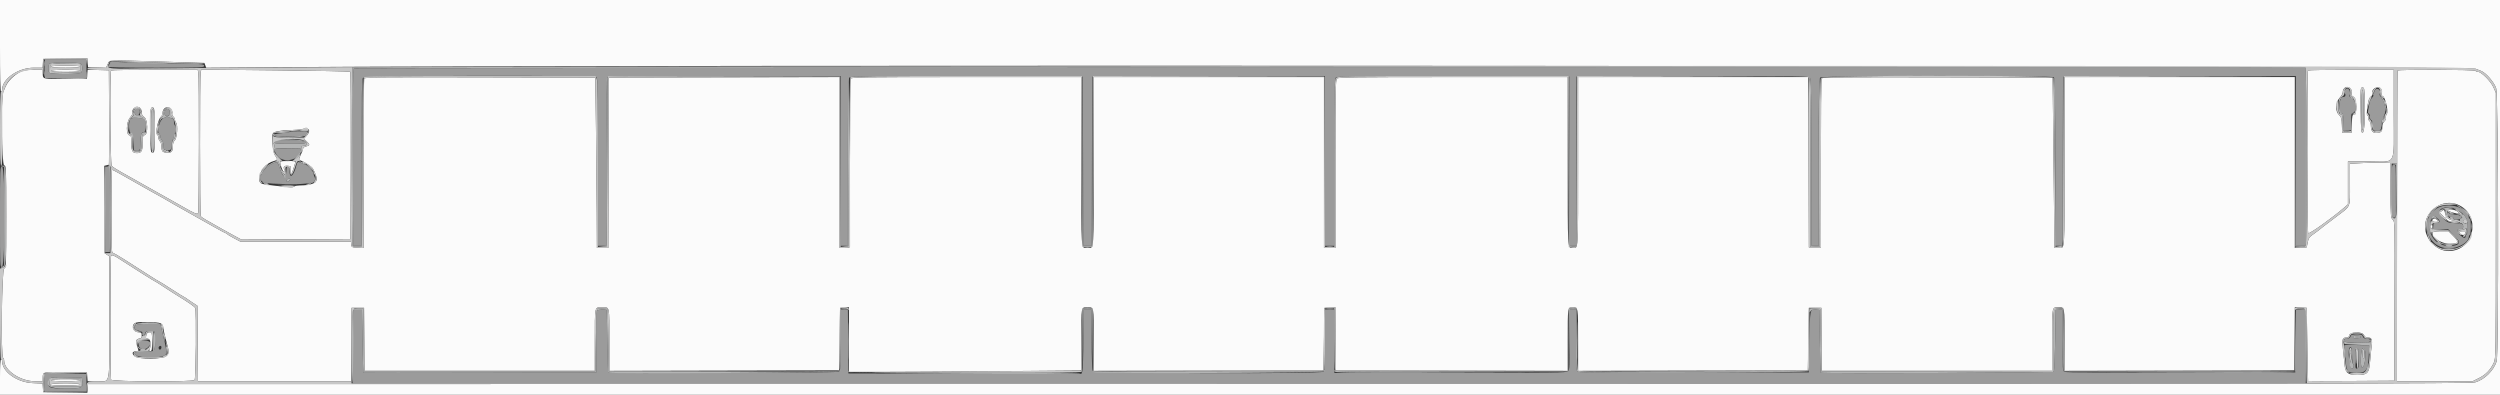 <svg id="svg" version="1.1" xmlns="http://www.w3.org/2000/svg" xmlns:xlink="http://www.w3.org/1999/xlink" width="400" height="63.176" viewBox="0, 0, 400,63.176"><rect x="0" y="0" width="400" height="63.176" fill="#333333" stroke="none"/><g id="svgg"><path id="path0" d="M7.141 10.250 C 7.108 10.662,7.108 11.338,7.141 11.750 L 7.200 12.500 10.517 12.500 L 13.833 12.500 13.833 11.000 L 13.833 9.500 10.517 9.500 L 7.200 9.500 7.141 10.250 M17.553 10.149 C 17.502 10.342,17.395 10.500,17.314 10.500 C 17.233 10.500,17.167 10.575,17.167 10.667 C 17.167 10.775,19.861 10.833,24.917 10.833 C 32.365 10.833,32.667 10.821,32.667 10.523 C 32.667 10.227,32.351 10.207,25.958 10.101 C 22.269 10.040,18.889 9.947,18.447 9.894 C 17.730 9.808,17.635 9.835,17.553 10.149 M12.967 10.200 C 13.225 10.458,13.225 11.375,12.967 11.633 C 12.680 11.920,8.104 11.912,7.874 11.625 C 7.691 11.396,7.706 10.508,7.898 10.197 C 8.069 9.920,12.689 9.922,12.967 10.200 M56.583 10.930 C 56.474 10.976,56.432 15.839,56.460 25.167 L 56.504 39.333 57.169 39.333 L 57.833 39.333 57.839 26.042 C 57.843 15.254,57.886 12.695,58.065 12.458 C 58.348 12.086,95.096 11.996,95.467 12.367 C 95.619 12.519,95.667 15.763,95.667 25.950 L 95.667 39.333 96.333 39.333 L 97.000 39.333 97.000 25.950 C 97.000 15.763,97.048 12.519,97.200 12.367 C 97.353 12.214,101.744 12.167,115.950 12.167 L 134.500 12.167 134.500 25.750 L 134.500 39.333 135.083 39.333 L 135.667 39.333 135.667 25.988 C 135.667 14.626,135.702 12.607,135.905 12.404 C 136.110 12.199,138.774 12.171,154.697 12.208 L 173.250 12.250 173.293 25.792 L 173.335 39.333 174.000 39.333 L 174.665 39.333 174.707 25.792 L 174.750 12.250 193.375 12.208 L 212.000 12.165 212.000 25.749 L 212.000 39.333 212.750 39.333 L 213.500 39.333 213.500 25.988 C 213.500 14.626,213.535 12.607,213.739 12.404 C 213.944 12.199,216.607 12.171,232.530 12.208 L 251.083 12.250 251.126 25.792 L 251.169 39.333 251.667 39.333 L 252.165 39.333 252.207 25.792 L 252.250 12.250 270.814 12.208 C 288.346 12.168,289.391 12.181,289.601 12.458 C 289.781 12.695,289.824 15.238,289.828 26.042 L 289.833 39.333 290.417 39.333 L 291.000 39.333 291.000 25.988 C 291.000 14.644,291.036 12.607,291.238 12.405 C 291.563 12.080,328.309 12.043,328.633 12.367 C 328.786 12.519,328.833 15.763,328.833 25.950 L 328.833 39.333 329.416 39.333 L 329.998 39.333 330.041 25.792 L 330.083 12.250 348.708 12.208 L 367.333 12.165 367.333 25.749 L 367.333 39.333 368.083 39.333 L 368.833 39.333 368.833 25.083 L 368.833 10.833 212.792 10.846 C 126.969 10.854,56.675 10.891,56.583 10.930 M375.167 14.417 C 375.004 14.612,375.003 14.719,375.161 14.909 C 375.371 15.163,375.267 15.500,374.978 15.500 C 374.546 15.500,374.333 16.012,374.333 17.053 C 374.333 17.976,374.375 18.126,374.625 18.106 C 374.878 18.086,374.923 18.270,374.964 19.508 L 375.012 20.932 375.589 20.864 L 376.167 20.797 376.167 19.466 C 376.167 18.276,376.202 18.126,376.500 18.048 C 377.128 17.884,376.982 15.980,376.318 15.687 C 375.892 15.498,375.817 15.384,375.884 15.031 C 376.036 14.236,375.616 13.875,375.167 14.417 M380.033 14.367 C 379.923 14.477,379.833 14.749,379.833 14.972 C 379.833 15.195,379.694 15.499,379.523 15.647 C 379.352 15.795,379.168 16.179,379.114 16.500 C 379.060 16.821,378.966 17.327,378.906 17.625 C 378.834 17.978,378.860 18.167,378.981 18.167 C 379.083 18.167,379.167 18.384,379.167 18.649 C 379.167 18.924,379.274 19.172,379.417 19.227 C 379.586 19.292,379.667 19.557,379.667 20.050 C 379.667 20.937,379.679 20.951,380.412 20.866 C 380.993 20.798,381.000 20.788,381.000 20.000 C 381.000 19.430,381.075 19.174,381.261 19.102 C 381.404 19.047,381.475 18.928,381.420 18.838 C 381.364 18.748,381.412 18.503,381.526 18.295 C 381.852 17.704,381.541 16.217,380.953 15.554 C 380.776 15.355,380.682 15.110,380.743 15.011 C 381.061 14.497,380.454 13.946,380.033 14.367 M21.673 17.575 C 21.425 17.874,21.601 18.500,21.933 18.500 C 22.255 18.500,22.513 17.814,22.294 17.542 C 22.075 17.270,21.920 17.279,21.673 17.575 M26.520 17.546 C 26.288 17.778,26.273 18.500,26.500 18.500 C 26.864 18.500,26.639 18.797,26.208 18.885 C 25.636 19.001,25.014 20.999,25.440 21.353 C 25.565 21.456,25.667 21.687,25.667 21.866 C 25.667 22.044,25.779 22.303,25.917 22.440 C 26.054 22.578,26.167 22.977,26.167 23.326 C 26.167 23.904,26.212 23.969,26.663 24.035 C 27.315 24.131,27.500 23.915,27.500 23.060 C 27.500 22.671,27.575 22.307,27.667 22.250 C 27.758 22.193,27.833 21.964,27.833 21.740 C 27.833 21.516,27.908 21.333,28.000 21.333 C 28.092 21.333,28.167 21.075,28.167 20.760 C 28.167 20.444,28.092 20.140,28.000 20.083 C 27.908 20.027,27.833 19.758,27.833 19.486 C 27.833 19.070,27.754 18.976,27.333 18.892 C 26.872 18.799,26.617 18.500,27.000 18.500 C 27.255 18.500,27.198 17.548,26.937 17.448 C 26.811 17.399,26.623 17.444,26.520 17.546 M20.875 19.019 C 20.524 19.380,20.596 21.360,20.958 21.299 C 21.212 21.256,21.261 21.435,21.333 22.659 L 21.417 24.068 21.917 24.068 C 22.416 24.068,22.417 24.067,22.459 22.992 C 22.519 21.486,22.614 21.167,23.003 21.167 C 23.366 21.167,23.496 19.681,23.177 19.178 C 22.972 18.853,21.158 18.728,20.875 19.019 M46.470 21.085 C 46.423 21.132,45.836 21.226,45.164 21.294 C 42.902 21.522,43.506 21.833,46.210 21.833 C 48.607 21.833,49.167 21.697,49.167 21.112 C 49.167 20.983,46.598 20.957,46.470 21.085 M43.833 22.750 C 43.833 22.962,44.234 23.000,46.437 23.000 C 48.733 23.000,49.016 22.970,48.833 22.750 C 48.667 22.549,48.156 22.500,46.230 22.500 C 44.211 22.500,43.833 22.539,43.833 22.750 M44.054 23.770 C 43.728 23.908,44.139 24.795,44.742 25.255 C 45.859 26.107,47.885 25.437,48.034 24.167 L 48.083 23.750 46.167 23.719 C 45.112 23.702,44.162 23.725,44.054 23.770 M44.167 25.958 C 42.771 26.357,41.553 27.697,41.693 28.677 C 41.775 29.244,42.457 29.378,45.667 29.457 C 49.394 29.549,50.806 29.216,50.345 28.355 C 50.247 28.172,50.167 27.897,50.167 27.744 C 50.167 27.447,49.142 26.333,48.869 26.333 C 48.779 26.333,48.495 26.225,48.239 26.092 C 47.685 25.804,47.573 25.853,47.423 26.451 C 46.999 28.140,46.333 28.724,46.333 27.407 C 46.333 26.434,45.840 26.323,45.822 27.292 C 45.793 28.800,45.275 28.512,44.667 26.652 C 44.492 26.117,44.341 25.909,44.167 25.958 M382.667 30.583 C 382.667 34.722,382.675 34.833,383.000 34.833 C 383.325 34.833,383.333 34.722,383.333 30.583 C 383.333 26.444,383.325 26.333,383.000 26.333 C 382.675 26.333,382.667 26.444,382.667 30.583 M0.000 34.756 C 0.000 42.793,0.002 42.844,0.333 42.667 C 0.858 42.386,0.858 26.667,0.333 26.667 C 0.005 26.667,0.000 26.778,0.000 34.756 M16.833 33.500 L 16.833 40.333 17.208 40.333 L 17.583 40.333 17.583 33.500 L 17.583 26.667 17.208 26.667 L 16.833 26.667 16.833 33.500 M46.236 28.948 C 46.010 29.113,45.902 29.124,45.857 28.986 C 45.779 28.753,46.172 28.484,46.392 28.620 C 46.479 28.674,46.409 28.821,46.236 28.948 M390.163 33.208 C 386.909 34.854,388.138 39.711,391.816 39.741 C 393.282 39.753,395.000 38.777,395.000 37.932 C 395.000 37.797,395.075 37.640,395.167 37.583 C 395.258 37.527,395.333 36.922,395.333 36.240 C 395.333 35.524,395.263 35.000,395.167 35.000 C 395.075 35.000,395.000 34.886,395.000 34.746 C 395.000 33.306,391.911 32.324,390.163 33.208 M392.545 33.274 C 393.182 33.379,394.201 34.204,394.625 34.959 C 394.873 35.400,394.908 37.500,394.667 37.500 C 394.575 37.500,394.500 37.608,394.500 37.740 C 394.500 38.171,394.240 38.156,393.698 37.694 C 392.954 37.058,392.993 36.554,393.779 36.651 C 394.051 36.685,394.206 36.386,394.096 36.040 C 394.022 35.807,393.773 35.741,392.825 35.702 C 391.674 35.656,391.628 35.637,390.895 34.904 C 389.680 33.689,390.450 32.928,392.545 33.274 M391.651 34.375 C 391.743 34.622,391.905 34.733,392.125 34.701 C 392.309 34.675,392.503 34.768,392.558 34.910 C 392.672 35.208,393.209 35.245,393.691 34.987 C 394.192 34.719,393.632 34.346,392.718 34.339 C 392.334 34.336,391.973 34.258,391.917 34.167 C 391.715 33.841,391.511 34.001,391.651 34.375 M389.894 34.845 C 390.490 35.314,390.464 35.667,389.833 35.667 C 389.389 35.667,389.333 35.722,389.333 36.167 L 389.333 36.667 390.515 36.667 L 391.696 36.667 392.619 37.553 C 393.893 38.778,393.641 39.358,391.833 39.358 C 389.632 39.358,388.161 37.251,388.939 35.214 C 389.252 34.395,389.299 34.377,389.894 34.845 M56.583 49.698 C 56.539 49.818,56.484 52.485,56.460 55.625 L 56.417 61.333 212.667 61.333 L 368.917 61.333 368.871 55.417 L 368.825 49.500 368.082 49.500 L 367.338 49.500 367.294 54.542 L 367.250 59.583 348.949 59.626 C 336.523 59.655,330.544 59.613,330.324 59.495 C 330.014 59.329,330.000 59.102,330.000 54.400 L 330.000 49.479 329.458 49.531 L 328.917 49.583 328.833 54.417 C 328.787 57.075,328.689 59.344,328.615 59.458 C 328.498 59.639,291.450 59.804,291.298 59.625 C 291.278 59.602,291.222 57.333,291.173 54.583 L 291.083 49.583 290.520 49.530 C 289.591 49.441,289.590 49.446,289.500 54.716 L 289.417 59.583 271.115 59.626 C 258.690 59.655,252.710 59.613,252.490 59.495 C 252.181 59.329,252.167 59.103,252.167 54.411 L 252.167 49.500 251.667 49.500 L 251.167 49.500 251.167 54.321 C 251.167 58.482,251.131 59.179,250.905 59.405 C 250.670 59.640,248.732 59.667,232.071 59.667 L 213.500 59.667 213.500 54.583 L 213.500 49.500 212.750 49.500 L 212.000 49.500 212.000 54.383 C 212.000 57.959,211.946 59.320,211.800 59.467 C 211.403 59.864,175.053 59.744,174.839 59.344 C 174.732 59.144,174.667 57.224,174.667 54.261 L 174.667 49.500 174.000 49.500 L 173.333 49.500 173.333 54.239 C 173.333 56.921,173.263 59.164,173.171 59.407 L 173.008 59.835 154.379 59.792 L 135.750 59.750 135.706 54.625 L 135.662 49.500 135.081 49.500 L 134.500 49.500 134.500 54.411 C 134.500 59.095,134.485 59.330,134.178 59.494 C 133.902 59.642,97.422 59.771,97.298 59.625 C 97.278 59.602,97.222 57.333,97.173 54.583 L 97.083 49.583 96.691 49.528 C 96.476 49.497,96.121 49.517,95.902 49.572 L 95.505 49.672 95.461 54.628 L 95.417 59.583 76.792 59.626 C 66.548 59.649,58.151 59.649,58.131 59.626 C 58.112 59.602,58.055 57.333,58.006 54.583 L 57.917 49.583 57.290 49.532 C 56.886 49.498,56.635 49.557,56.583 49.698 M21.668 52.081 C 21.354 52.461,21.586 52.803,22.241 52.926 C 22.671 53.007,22.833 53.123,22.833 53.352 C 22.833 53.774,23.105 53.754,23.218 53.323 C 23.294 53.032,23.417 52.987,24.029 53.031 L 24.750 53.083 24.799 54.474 C 24.861 56.265,24.828 56.300,23.074 56.292 C 21.480 56.284,21.244 56.388,21.810 56.848 C 22.347 57.283,25.612 57.320,26.256 56.897 C 26.790 56.547,26.783 56.482,25.806 52.458 L 25.654 51.833 23.764 51.833 C 22.295 51.833,21.828 51.888,21.668 52.081 M376.083 53.833 C 376.017 54.043,375.831 54.167,375.582 54.167 C 375.106 54.167,374.867 54.480,375.187 54.683 C 375.503 54.883,378.858 54.867,379.167 54.664 C 379.488 54.453,379.125 54.173,378.526 54.169 C 378.277 54.168,378.104 54.046,378.048 53.833 C 377.975 53.553,377.821 53.500,377.075 53.500 C 376.336 53.500,376.172 53.555,376.083 53.833 M377.750 53.917 C 377.750 54.008,377.469 54.107,377.125 54.135 C 376.639 54.175,376.500 54.127,376.500 53.917 C 376.500 53.706,376.639 53.658,377.125 53.698 C 377.469 53.727,377.750 53.825,377.750 53.917 M22.167 55.066 C 22.167 55.867,23.152 56.160,23.724 55.529 C 24.322 54.867,24.094 54.500,23.083 54.500 L 22.167 54.500 22.167 55.066 M375.083 55.453 C 375.151 55.616,375.244 56.478,375.292 57.367 C 375.402 59.446,375.571 59.667,377.058 59.667 C 378.634 59.667,378.935 59.180,379.018 56.500 L 379.057 55.250 377.008 55.203 C 375.099 55.159,374.969 55.176,375.083 55.453 M25.833 55.573 C 25.833 55.706,25.764 55.857,25.678 55.910 C 25.480 56.032,25.281 55.720,25.417 55.500 C 25.570 55.252,25.833 55.298,25.833 55.573 M376.333 56.893 C 376.333 57.557,376.411 58.177,376.505 58.272 C 376.696 58.463,376.553 59.000,376.311 59.000 C 375.927 59.000,375.594 55.962,375.940 55.616 C 376.203 55.353,376.333 55.777,376.333 56.893 M377.417 57.333 C 377.417 58.704,377.378 58.919,377.125 58.968 C 376.863 59.019,376.833 58.854,376.833 57.333 C 376.833 55.812,376.863 55.648,377.125 55.698 C 377.378 55.747,377.417 55.962,377.417 57.333 M378.464 56.346 C 378.553 57.406,378.275 58.741,377.951 58.803 C 377.671 58.857,377.656 56.737,377.931 55.861 C 378.060 55.448,378.416 55.772,378.464 56.346 M7.142 60.542 C 7.110 60.931,7.106 61.569,7.135 61.958 L 7.186 62.667 10.510 62.667 L 13.833 62.667 13.833 61.250 L 13.833 59.833 10.517 59.833 L 7.200 59.833 7.142 60.542 M13.179 61.040 C 13.345 62.064,13.099 62.167,10.471 62.167 C 7.983 62.167,7.646 62.039,7.750 61.135 C 7.843 60.332,7.879 60.322,10.551 60.371 L 13.078 60.417 13.179 61.040 " stroke="none" fill="#9b9b9b" fill-rule="evenodd"></path><path id="path1" d="M0.000 7.333 C 0.000 12.111,0.058 14.667,0.167 14.667 C 0.258 14.667,0.334 14.535,0.335 14.375 C 0.344 12.613,2.900 10.833,5.421 10.833 L 6.814 10.833 6.865 10.125 L 6.917 9.417 10.449 9.372 L 13.981 9.327 14.032 10.038 L 14.083 10.750 15.520 10.798 L 16.956 10.846 17.236 10.256 C 17.573 9.545,16.800 9.580,26.059 9.863 L 32.700 10.067 32.847 10.452 L 32.993 10.838 44.622 10.750 C 101.079 10.324,394.963 10.529,396.083 10.994 C 396.267 11.071,396.662 11.225,396.961 11.338 C 397.756 11.637,399.069 13.152,399.394 14.145 C 399.750 15.233,399.818 56.779,399.465 57.822 C 398.953 59.336,397.549 60.712,396.044 61.173 C 395.350 61.386,371.271 61.419,204.667 61.434 L 14.083 61.451 14.032 62.146 L 13.981 62.840 10.449 62.795 L 6.917 62.750 6.866 62.057 L 6.816 61.365 5.283 61.302 C 2.725 61.197,0.333 59.484,0.333 57.757 C 0.333 57.615,0.258 57.500,0.167 57.500 C 0.062 57.500,0.000 58.556,0.000 60.333 L 0.000 63.167 200.000 63.167 L 400.000 63.167 400.000 31.583 L 400.000 0.000 200.000 0.000 L 0.000 0.000 0.000 7.333 M8.167 10.667 C 8.167 10.770,9.056 10.833,10.500 10.833 C 11.944 10.833,12.833 10.770,12.833 10.667 C 12.833 10.563,11.944 10.500,10.500 10.500 C 9.056 10.500,8.167 10.563,8.167 10.667 M3.198 11.531 C 2.803 11.723,2.181 12.185,1.814 12.559 C 1.196 13.189,1.038 13.454,0.523 14.716 C 0.138 15.662,0.268 26.348,0.667 26.452 C 0.994 26.537,1.000 26.679,1.000 34.702 C 1.000 42.724,0.994 42.866,0.667 42.952 C 0.289 43.050,0.126 57.019,0.500 57.250 C 0.592 57.307,0.667 57.506,0.667 57.692 C 0.667 59.260,3.257 61.000,5.590 61.000 L 6.833 61.000 6.836 60.458 C 6.841 59.478,6.798 59.489,10.512 59.538 L 13.917 59.583 13.968 60.292 L 14.019 61.000 15.560 61.000 C 17.705 61.000,17.500 62.078,17.500 50.804 L 17.500 41.008 17.083 40.735 L 16.667 40.462 16.667 33.499 L 16.667 26.536 17.085 26.431 L 17.503 26.326 17.460 18.788 L 17.417 11.250 15.718 11.203 L 14.020 11.155 13.968 11.869 L 13.917 12.583 10.512 12.629 C 6.798 12.678,6.841 12.688,6.836 11.708 L 6.833 11.167 5.375 11.175 C 4.249 11.181,3.753 11.263,3.198 11.531 M8.167 11.333 C 8.167 11.437,9.056 11.500,10.500 11.500 C 11.944 11.500,12.833 11.437,12.833 11.333 C 12.833 11.230,11.944 11.167,10.500 11.167 C 9.056 11.167,8.167 11.230,8.167 11.333 M17.778 11.278 C 17.556 11.500,17.650 26.248,17.875 26.537 C 17.990 26.685,18.683 27.137,19.417 27.542 C 20.150 27.947,21.050 28.451,21.417 28.663 C 21.783 28.874,22.421 29.236,22.833 29.466 C 23.246 29.696,24.408 30.350,25.417 30.918 C 26.425 31.487,27.587 32.140,28.000 32.369 C 28.412 32.598,29.050 32.959,29.417 33.171 C 31.038 34.107,31.567 34.328,31.699 34.120 C 31.850 33.883,31.878 12.099,31.728 11.542 L 31.628 11.167 24.758 11.167 C 20.980 11.167,17.839 11.217,17.778 11.278 M32.109 11.525 C 31.961 12.079,31.979 34.377,32.128 34.600 C 32.195 34.700,32.587 34.971,33.000 35.201 C 33.778 35.635,34.555 36.077,35.625 36.694 C 35.969 36.892,36.786 37.342,37.441 37.695 L 38.633 38.336 47.358 38.293 L 56.083 38.250 56.126 24.926 C 56.149 17.598,56.112 11.550,56.043 11.486 C 55.973 11.423,50.584 11.318,44.065 11.253 L 32.214 11.134 32.109 11.525 M369.278 11.278 C 369.112 11.443,369.148 37.046,369.315 37.309 C 369.447 37.518,373.264 34.798,375.125 33.169 L 375.667 32.695 375.667 29.264 L 375.667 25.833 379.011 25.833 C 383.539 25.833,383.000 26.848,383.000 18.327 L 383.000 11.167 376.194 11.167 C 372.451 11.167,369.339 11.217,369.278 11.278 M383.615 11.292 C 383.576 11.360,383.536 22.573,383.526 36.208 L 383.509 61.000 389.561 61.000 L 395.613 61.000 396.638 60.488 C 397.736 59.939,398.463 59.188,398.999 58.049 C 399.328 57.348,399.333 57.014,399.333 36.090 L 399.333 14.843 398.943 13.961 C 398.520 13.004,397.022 11.500,396.492 11.500 C 396.324 11.500,396.140 11.425,396.083 11.333 C 395.962 11.137,383.727 11.096,383.615 11.292 M58.268 12.596 C 58.212 12.742,58.167 18.896,58.167 26.272 L 58.167 39.683 57.208 39.633 C 56.301 39.586,56.247 39.559,56.197 39.125 L 56.145 38.667 47.313 38.667 L 38.482 38.667 37.449 38.125 C 36.881 37.827,36.392 37.527,36.361 37.458 C 36.331 37.390,36.246 37.333,36.174 37.333 C 36.102 37.333,35.302 36.912,34.396 36.396 C 33.491 35.881,32.375 35.254,31.917 35.002 C 31.133 34.572,30.730 34.345,29.208 33.476 C 28.865 33.280,28.246 32.933,27.833 32.704 C 27.421 32.476,27.008 32.235,26.917 32.168 C 26.825 32.102,26.337 31.823,25.833 31.549 C 25.329 31.274,24.617 30.877,24.250 30.668 C 23.883 30.458,23.246 30.099,22.833 29.870 C 22.421 29.641,21.596 29.172,21.000 28.828 C 19.372 27.886,18.044 27.167,17.933 27.167 C 17.802 27.167,17.804 39.895,17.934 40.236 C 17.990 40.381,18.098 40.500,18.175 40.500 C 18.304 40.500,20.762 42.034,23.957 44.108 C 24.712 44.599,25.368 45.000,25.413 45.000 C 25.459 45.000,26.363 45.563,27.422 46.250 C 28.481 46.938,29.385 47.500,29.431 47.500 C 29.477 47.500,29.605 47.575,29.715 47.667 C 29.826 47.759,30.292 48.078,30.750 48.376 L 31.583 48.917 31.627 54.958 L 31.671 61.000 43.917 61.000 L 56.162 61.000 56.206 55.125 L 56.250 49.250 57.250 49.250 L 58.250 49.250 58.294 54.292 L 58.338 59.333 76.752 59.333 L 95.167 59.333 95.169 54.625 C 95.172 48.842,95.102 49.167,96.335 49.167 C 97.577 49.167,97.500 48.814,97.500 54.514 L 97.500 59.335 115.875 59.292 L 134.250 59.250 134.333 54.250 L 134.417 49.250 135.125 49.199 L 135.833 49.148 135.833 54.324 L 135.833 59.500 140.889 59.500 C 143.670 59.500,152.032 59.450,159.472 59.389 L 173.000 59.278 173.000 54.486 C 173.000 48.902,172.950 49.167,174.000 49.167 C 175.050 49.167,175.000 48.899,175.000 54.514 L 175.000 59.335 193.375 59.292 L 211.750 59.250 211.833 54.250 L 211.917 49.250 212.789 49.200 L 213.662 49.149 213.706 54.200 L 213.750 59.250 232.292 59.292 L 250.833 59.335 250.833 54.514 C 250.833 49.019,250.810 49.167,251.665 49.167 C 252.509 49.167,252.495 49.072,252.498 54.626 L 252.500 59.335 270.875 59.292 L 289.250 59.250 289.333 54.250 L 289.417 49.250 290.417 49.250 L 291.417 49.250 291.461 54.292 L 291.505 59.333 309.919 59.333 L 328.333 59.333 328.336 54.625 C 328.338 48.939,328.297 49.167,329.335 49.167 C 330.383 49.167,330.333 48.900,330.333 54.514 L 330.333 59.335 348.708 59.292 L 367.083 59.250 367.127 54.200 L 367.172 49.150 368.127 49.200 L 369.083 49.250 369.174 55.083 C 369.224 58.292,369.280 60.936,369.299 60.960 C 369.318 60.984,372.427 60.984,376.208 60.960 L 383.083 60.917 383.128 48.167 C 383.172 35.587,383.168 35.413,382.839 35.142 C 382.523 34.882,382.503 34.638,382.461 30.476 L 382.417 26.083 381.250 26.029 C 380.608 25.998,379.165 26.025,378.042 26.087 L 376.000 26.200 376.000 29.498 C 376.000 33.323,376.178 32.888,373.917 34.598 C 371.636 36.322,371.091 36.742,371.000 36.841 C 370.954 36.892,370.654 37.114,370.333 37.336 C 369.456 37.942,369.376 38.051,369.219 38.848 L 369.074 39.583 368.120 39.633 L 367.167 39.683 367.167 26.008 L 367.167 12.333 348.750 12.333 L 330.333 12.333 330.333 25.736 C 330.333 40.656,330.398 39.667,329.420 39.667 L 328.710 39.667 328.563 26.042 L 328.417 12.417 310.010 12.374 C 295.397 12.341,291.576 12.375,291.468 12.541 C 291.392 12.656,291.338 18.787,291.346 26.167 L 291.360 39.583 290.388 39.583 L 289.417 39.583 289.374 25.958 L 289.331 12.333 270.916 12.333 L 252.500 12.333 252.500 25.736 C 252.500 40.523,252.551 39.667,251.667 39.667 C 250.782 39.667,250.833 40.523,250.833 25.736 L 250.833 12.333 232.488 12.333 C 216.811 12.333,214.108 12.368,213.905 12.571 C 213.702 12.774,213.667 14.822,213.667 26.238 L 213.667 39.667 212.750 39.667 L 211.833 39.667 211.833 26.000 L 211.833 12.333 193.417 12.333 L 175.000 12.333 175.000 25.736 C 175.000 40.779,175.080 39.667,174.000 39.667 C 172.920 39.667,173.000 40.779,173.000 25.736 L 173.000 12.333 154.601 12.333 C 137.699 12.333,136.194 12.356,136.097 12.607 C 136.040 12.757,135.996 18.813,136.000 26.065 C 136.004 33.317,136.006 39.344,136.004 39.458 C 136.001 39.597,135.720 39.667,135.167 39.667 L 134.333 39.667 134.333 25.999 L 134.333 12.332 115.875 12.374 L 97.417 12.417 97.374 26.042 L 97.331 39.667 96.416 39.667 L 95.500 39.667 95.476 33.958 C 95.463 30.819,95.407 24.688,95.351 20.333 L 95.250 12.417 76.810 12.374 C 60.102 12.336,58.360 12.357,58.268 12.596 M376.077 14.160 C 376.270 14.373,376.338 14.625,376.273 14.884 C 376.195 15.193,376.266 15.330,376.593 15.505 C 377.136 15.796,377.171 18.459,376.632 18.369 C 376.384 18.328,376.340 18.512,376.298 19.786 L 376.250 21.250 375.500 21.250 L 374.750 21.250 374.700 20.012 C 374.658 18.947,374.594 18.721,374.242 18.395 C 373.605 17.804,373.652 16.396,374.333 15.667 C 374.608 15.372,374.833 14.977,374.833 14.787 C 374.833 13.995,375.585 13.616,376.077 14.160 M380.911 14.160 C 381.112 14.382,381.172 14.622,381.100 14.910 C 381.037 15.161,381.065 15.333,381.168 15.333 C 381.599 15.333,382.211 17.819,381.889 18.260 C 381.766 18.428,381.704 18.688,381.752 18.838 C 381.800 18.989,381.688 19.246,381.502 19.415 C 381.278 19.617,381.167 19.929,381.167 20.349 C 381.167 21.049,380.987 21.231,380.255 21.271 C 379.640 21.305,379.346 20.943,379.339 20.145 C 379.336 19.813,379.219 19.446,379.080 19.330 C 378.933 19.209,378.867 18.989,378.924 18.810 C 378.981 18.629,378.942 18.500,378.829 18.500 C 378.696 18.500,378.663 18.227,378.722 17.625 C 378.859 16.220,379.018 15.673,379.357 15.436 C 379.531 15.313,379.632 15.104,379.581 14.970 C 379.319 14.288,380.420 13.618,380.911 14.160 M378.365 15.958 C 378.448 19.095,378.299 21.250,378.000 21.250 C 377.787 21.250,377.743 20.716,377.705 17.625 C 377.662 14.120,377.671 14.000,377.987 14.000 C 378.290 14.000,378.317 14.142,378.365 15.958 M22.375 17.232 C 22.540 17.357,22.667 17.673,22.667 17.958 C 22.667 18.311,22.791 18.543,23.083 18.735 C 23.660 19.113,23.729 21.471,23.167 21.618 C 22.877 21.694,22.833 21.846,22.833 22.780 C 22.833 24.164,22.654 24.500,21.917 24.500 C 21.177 24.500,21.000 24.164,21.000 22.761 C 21.000 21.937,20.943 21.667,20.768 21.667 C 20.118 21.667,20.148 19.558,20.809 18.797 C 21.070 18.496,21.251 18.154,21.210 18.036 C 20.993 17.416,21.844 16.829,22.375 17.232 M27.298 17.379 C 27.522 17.617,27.622 17.886,27.566 18.099 C 27.514 18.299,27.585 18.530,27.738 18.657 C 27.882 18.776,28.000 19.000,28.000 19.154 C 28.000 19.308,28.071 19.505,28.159 19.592 C 28.543 19.977,28.335 22.288,27.892 22.550 C 27.758 22.629,27.667 22.975,27.667 23.405 C 27.667 24.236,27.452 24.479,26.750 24.439 C 26.009 24.397,25.833 24.217,25.833 23.502 C 25.833 23.147,25.721 22.745,25.583 22.607 C 25.446 22.470,25.333 22.206,25.333 22.022 C 25.333 21.837,25.258 21.640,25.167 21.583 C 24.800 21.357,25.262 19.071,25.758 18.660 C 25.891 18.550,26.000 18.304,26.000 18.115 C 26.000 17.293,26.794 16.843,27.298 17.379 M24.750 20.836 C 24.750 24.306,24.740 24.417,24.417 24.417 C 24.096 24.417,24.081 24.290,24.036 21.167 C 23.984 17.581,24.034 17.117,24.464 17.200 C 24.724 17.249,24.750 17.586,24.750 20.836 M49.463 20.917 C 49.488 21.100,49.310 21.464,49.066 21.725 L 48.622 22.200 49.061 22.607 C 49.625 23.130,49.614 23.282,49.000 23.417 C 48.725 23.477,48.500 23.631,48.500 23.759 C 48.500 23.887,48.331 24.342,48.125 24.772 C 47.826 25.394,47.796 25.568,47.979 25.630 C 48.734 25.888,49.892 26.644,50.078 27.000 C 50.909 28.598,50.875 29.099,49.917 29.431 C 49.550 29.558,48.796 29.663,48.242 29.664 C 47.687 29.666,47.151 29.749,47.050 29.850 C 46.868 30.032,46.651 30.021,43.750 29.686 C 41.548 29.432,41.500 29.408,41.500 28.590 C 41.500 27.330,42.552 26.078,43.891 25.742 C 44.424 25.608,44.440 25.464,43.986 24.851 C 43.634 24.374,43.403 21.760,43.674 21.322 C 43.844 21.046,44.946 20.844,46.417 20.818 C 47.150 20.805,47.975 20.735,48.250 20.664 C 49.020 20.463,49.411 20.545,49.463 20.917 M44.833 25.885 C 44.833 26.409,45.245 27.500,45.442 27.500 C 45.631 27.500,45.640 27.429,45.490 27.149 C 45.247 26.693,45.480 26.457,46.105 26.529 C 46.553 26.580,46.580 26.626,46.535 27.250 C 46.477 28.043,46.729 27.794,47.009 26.781 C 47.106 26.432,47.219 26.057,47.261 25.948 C 47.316 25.806,46.983 25.750,46.085 25.750 C 45.397 25.750,44.833 25.811,44.833 25.885 M393.226 32.729 C 397.098 34.347,395.956 40.167,391.766 40.167 C 389.841 40.167,388.013 38.281,388.004 36.286 C 387.992 33.672,390.839 31.732,393.226 32.729 M390.711 33.754 L 390.339 34.015 391.082 34.757 C 391.785 35.461,391.871 35.499,392.704 35.473 C 393.353 35.454,393.431 35.430,393.000 35.382 C 391.898 35.260,391.365 34.895,391.217 34.159 C 391.087 33.509,391.074 33.499,390.711 33.754 M391.667 33.640 C 391.667 33.800,392.796 34.169,393.269 34.163 C 393.543 34.160,393.530 34.117,393.167 33.833 C 392.754 33.510,391.667 33.370,391.667 33.640 M389.167 35.250 C 389.167 35.419,389.336 35.500,389.687 35.500 C 390.131 35.500,390.177 35.463,390.000 35.250 C 389.886 35.112,389.652 35.000,389.480 35.000 C 389.307 35.000,389.167 35.112,389.167 35.250 M388.833 36.250 C 388.833 36.387,388.908 36.500,389.000 36.500 C 389.092 36.500,389.167 36.387,389.167 36.250 C 389.167 36.112,389.092 36.000,389.000 36.000 C 388.908 36.000,388.833 36.112,388.833 36.250 M389.249 37.168 C 388.846 37.820,390.532 39.000,391.867 39.000 C 393.396 39.000,393.519 38.783,392.549 37.799 L 391.763 37.000 390.558 37.000 C 389.895 37.000,389.306 37.076,389.249 37.168 M393.500 37.095 C 393.500 37.533,394.250 37.790,394.399 37.403 C 394.550 37.010,394.540 37.000,394.000 37.000 C 393.725 37.000,393.500 37.043,393.500 37.095 M17.778 40.944 C 17.639 41.083,17.629 60.375,17.768 60.736 C 17.900 61.082,30.790 61.143,31.133 60.800 C 31.345 60.588,31.438 49.799,31.232 49.264 C 31.177 49.119,30.258 48.462,29.191 47.803 C 28.123 47.145,26.710 46.245,26.049 45.803 C 25.389 45.361,24.812 45.000,24.767 45.000 C 24.693 45.000,22.083 43.358,19.294 41.558 C 18.149 40.819,17.974 40.748,17.778 40.944 M25.667 51.715 C 25.969 51.867,26.098 52.083,26.137 52.504 C 26.166 52.823,26.372 53.736,26.595 54.533 C 27.090 56.305,27.093 56.463,26.638 56.948 C 26.107 57.512,22.120 57.542,21.522 56.985 C 21.062 56.556,21.134 56.267,21.721 56.197 C 21.966 56.168,22.166 56.131,22.165 56.114 C 22.164 56.097,22.056 55.732,21.926 55.303 C 21.675 54.474,21.756 54.267,22.384 54.143 C 22.549 54.110,22.680 54.027,22.675 53.958 C 22.671 53.890,22.667 53.683,22.667 53.500 C 22.667 53.245,22.556 53.167,22.192 53.167 C 21.194 53.167,20.878 51.861,21.816 51.610 C 22.451 51.440,25.273 51.517,25.667 51.715 M23.438 53.542 C 23.288 54.104,23.302 54.139,23.708 54.197 C 24.107 54.253,24.233 55.207,23.930 55.875 C 23.834 56.087,23.871 56.167,24.066 56.167 C 24.292 56.167,24.333 55.933,24.333 54.667 C 24.333 53.197,24.325 53.167,23.936 53.167 C 23.665 53.167,23.507 53.286,23.438 53.542 M378.248 53.625 C 378.360 53.881,378.555 54.000,378.865 54.000 C 379.476 54.000,379.630 54.352,379.470 55.383 C 379.395 55.860,379.286 56.907,379.227 57.709 C 379.083 59.684,378.808 60.000,377.242 60.000 C 375.609 60.000,375.233 59.684,375.113 58.210 C 375.062 57.591,374.949 56.483,374.860 55.750 C 374.684 54.287,374.779 54.000,375.437 54.000 C 375.672 54.000,375.833 53.902,375.833 53.758 C 375.833 53.070,377.953 52.953,378.248 53.625 M376.039 56.333 C 376.039 56.654,376.073 56.785,376.115 56.625 C 376.157 56.465,376.157 56.202,376.115 56.042 C 376.073 55.881,376.039 56.012,376.039 56.333 M377.058 57.333 C 377.058 58.112,377.087 58.431,377.122 58.042 C 377.157 57.652,377.157 57.015,377.122 56.625 C 377.087 56.235,377.058 56.554,377.058 57.333 M8.167 60.833 C 8.167 60.937,9.056 61.000,10.500 61.000 C 11.944 61.000,12.833 60.937,12.833 60.833 C 12.833 60.730,11.944 60.667,10.500 60.667 C 9.056 60.667,8.167 60.730,8.167 60.833 M8.083 61.500 C 8.016 61.608,8.832 61.667,10.407 61.667 C 11.913 61.667,12.833 61.603,12.833 61.500 C 12.833 61.397,11.948 61.333,10.510 61.333 C 9.141 61.333,8.144 61.402,8.083 61.500 " stroke="none" fill="#fbfbfb" fill-rule="evenodd"></path><path id="path2" d="M7.045 10.167 C 7.045 10.579,7.078 10.748,7.118 10.542 C 7.157 10.335,7.157 9.998,7.118 9.792 C 7.078 9.585,7.045 9.754,7.045 10.167 M20.583 10.002 C 22.336 10.134,26.938 10.210,26.819 10.105 C 26.781 10.072,24.988 10.006,22.833 9.960 C 20.445 9.909,19.567 9.925,20.583 10.002 M7.898 10.197 C 7.706 10.508,7.691 11.396,7.874 11.625 C 8.104 11.912,12.680 11.920,12.967 11.633 C 13.225 11.375,13.225 10.458,12.967 10.200 C 12.689 9.922,8.069 9.920,7.898 10.197 M12.917 10.917 L 12.917 11.583 10.458 11.629 L 8.000 11.676 8.000 11.032 C 8.000 10.140,7.960 10.153,10.574 10.204 L 12.917 10.250 12.917 10.917 M56.417 10.763 C 56.246 10.835,56.242 38.855,56.412 39.299 C 56.469 39.446,56.733 39.502,57.207 39.468 L 57.917 39.417 58.000 25.974 C 58.046 18.581,58.027 12.567,57.958 12.609 C 57.890 12.652,57.833 18.682,57.833 26.010 L 57.833 39.333 57.169 39.333 L 56.504 39.333 56.460 25.168 C 56.424 13.496,56.456 10.989,56.639 10.918 C 56.761 10.872,127.054 10.833,212.847 10.833 L 368.833 10.833 368.833 25.083 L 368.833 39.333 368.084 39.333 L 367.335 39.333 367.291 25.708 L 367.247 12.083 367.249 25.750 L 367.250 39.417 368.043 39.468 C 368.599 39.503,368.863 39.450,368.924 39.290 C 369.146 38.712,369.084 10.837,368.861 10.752 C 368.597 10.650,56.658 10.662,56.417 10.763 M20.375 10.958 C 22.094 10.985,24.906 10.985,26.625 10.958 C 28.344 10.931,26.938 10.909,23.500 10.909 C 20.063 10.909,18.656 10.931,20.375 10.958 M7.045 11.833 C 7.045 12.246,7.078 12.415,7.118 12.208 C 7.157 12.002,7.157 11.665,7.118 11.458 C 7.078 11.252,7.045 11.421,7.045 11.833 M289.333 12.292 C 289.333 12.395,289.408 12.527,289.500 12.583 C 289.609 12.651,289.667 17.338,289.667 26.102 L 289.667 39.518 290.423 39.467 L 291.180 39.417 291.215 25.958 C 291.234 18.556,291.194 12.500,291.125 12.500 C 291.056 12.500,291.000 18.537,291.000 25.917 L 291.000 39.333 290.417 39.333 L 289.833 39.333 289.828 26.042 C 289.823 14.619,289.788 12.705,289.578 12.426 C 289.443 12.249,289.333 12.188,289.333 12.292 M97.111 12.444 C 97.050 12.506,97.000 18.576,97.000 25.935 L 97.000 39.314 96.292 39.384 L 95.583 39.453 96.333 39.435 L 97.083 39.417 97.167 25.875 C 97.212 18.427,97.244 12.333,97.236 12.333 C 97.228 12.333,97.172 12.383,97.111 12.444 M173.207 25.875 L 173.167 39.500 174.000 39.500 L 174.833 39.500 174.793 25.875 L 174.752 12.250 174.708 25.792 L 174.665 39.333 174.000 39.333 L 173.335 39.333 173.292 25.792 L 173.248 12.250 173.207 25.875 M251.041 25.885 L 251.000 39.520 251.625 39.468 L 252.250 39.417 252.292 25.875 L 252.333 12.333 252.249 25.833 L 252.165 39.333 251.667 39.333 L 251.169 39.333 251.125 25.792 L 251.081 12.250 251.041 25.885 M328.667 18.883 L 328.750 25.417 328.794 19.010 C 328.818 15.487,328.780 12.547,328.710 12.477 C 328.640 12.407,328.621 15.290,328.667 18.883 M330.041 25.782 L 330.000 39.313 329.375 39.379 L 328.750 39.444 329.380 39.472 C 330.235 39.510,330.175 40.628,330.125 25.667 L 330.081 12.250 330.041 25.782 M135.667 25.907 L 135.667 39.313 135.082 39.382 L 134.497 39.452 135.124 39.434 L 135.750 39.417 135.833 25.958 C 135.879 18.556,135.860 12.500,135.792 12.500 C 135.723 12.500,135.667 18.533,135.667 25.907 M375.880 14.860 C 375.844 15.362,376.172 15.815,376.579 15.828 C 376.668 15.831,376.570 15.714,376.361 15.567 C 376.058 15.355,376.002 15.203,376.087 14.817 C 376.145 14.551,376.131 14.333,376.055 14.334 C 375.979 14.334,375.900 14.571,375.880 14.860 M377.833 17.583 C 377.833 19.639,377.895 20.833,378.000 20.833 C 378.105 20.833,378.167 19.639,378.167 17.583 C 378.167 15.528,378.105 14.333,378.000 14.333 C 377.895 14.333,377.833 15.528,377.833 17.583 M380.750 14.824 C 380.750 15.076,380.860 15.415,380.995 15.577 C 381.296 15.940,381.654 16.940,381.683 17.500 C 381.700 17.818,381.724 17.843,381.786 17.604 C 381.898 17.167,381.362 15.547,381.068 15.434 C 380.905 15.371,380.858 15.209,380.926 14.939 C 380.982 14.717,380.965 14.498,380.889 14.451 C 380.812 14.404,380.750 14.571,380.750 14.824 M374.364 15.703 C 373.997 16.069,374.109 18.183,374.500 18.285 C 374.798 18.363,374.833 18.512,374.833 19.676 C 374.833 21.130,374.848 21.152,375.667 20.978 L 376.250 20.854 375.631 20.893 L 375.012 20.932 374.964 19.508 C 374.923 18.270,374.878 18.086,374.625 18.106 C 374.259 18.136,374.179 15.916,374.542 15.787 C 374.656 15.746,374.707 15.666,374.656 15.609 C 374.604 15.552,374.472 15.594,374.364 15.703 M21.509 17.567 C 21.391 17.788,21.350 18.059,21.418 18.169 C 21.492 18.288,21.378 18.516,21.138 18.727 C 20.916 18.923,20.832 19.018,20.951 18.938 C 21.277 18.718,23.006 18.908,23.179 19.182 C 23.289 19.354,23.329 19.360,23.331 19.204 C 23.332 19.087,23.153 18.923,22.933 18.839 C 22.713 18.756,22.488 18.615,22.433 18.526 C 22.378 18.437,22.190 18.402,22.016 18.448 C 21.580 18.561,21.367 17.895,21.725 17.537 C 22.046 17.216,22.531 17.531,22.391 17.971 C 22.316 18.206,22.329 18.211,22.476 18.004 C 22.603 17.824,22.578 17.678,22.382 17.462 C 22.019 17.060,21.763 17.091,21.509 17.567 M26.442 17.471 C 26.291 17.639,26.167 17.959,26.167 18.181 C 26.167 18.406,26.018 18.679,25.833 18.795 C 25.618 18.929,25.509 19.164,25.525 19.460 L 25.550 19.917 25.620 19.452 C 25.674 19.095,25.804 18.964,26.178 18.889 C 26.631 18.799,26.878 18.500,26.500 18.500 C 26.273 18.500,26.288 17.778,26.520 17.546 C 26.623 17.444,26.811 17.399,26.937 17.448 C 27.224 17.558,27.241 18.446,26.958 18.547 C 26.674 18.648,26.822 18.764,27.417 18.904 C 27.876 19.012,27.891 19.003,27.599 18.786 C 27.392 18.632,27.313 18.428,27.372 18.202 C 27.561 17.480,26.903 16.962,26.442 17.471 M24.167 20.833 C 24.167 23.685,24.203 24.167,24.417 24.167 C 24.631 24.167,24.667 23.685,24.667 20.833 C 24.667 17.981,24.631 17.500,24.417 17.500 C 24.203 17.500,24.167 17.981,24.167 20.833 M381.208 19.110 C 381.082 19.161,381.010 19.467,381.027 19.889 C 381.053 20.565,381.055 20.568,381.124 20.001 C 381.162 19.680,381.272 19.324,381.367 19.209 C 381.552 18.987,381.537 18.978,381.208 19.110 M379.476 19.966 C 379.556 21.008,380.370 21.526,380.970 20.917 C 381.032 20.854,380.783 20.828,380.417 20.859 L 379.750 20.917 379.698 20.167 C 379.669 19.754,379.594 19.364,379.531 19.299 C 379.467 19.235,379.443 19.535,379.476 19.966 M20.552 20.250 C 20.553 20.800,20.584 21.005,20.621 20.705 C 20.658 20.406,20.657 19.956,20.619 19.705 C 20.581 19.455,20.551 19.700,20.552 20.250 M25.271 20.256 C 25.213 20.405,25.173 20.652,25.181 20.805 C 25.189 20.958,25.261 20.862,25.342 20.592 C 25.499 20.066,25.444 19.805,25.271 20.256 M48.250 20.821 C 47.789 20.931,47.812 20.946,48.542 21.013 C 49.031 21.058,49.313 21.021,49.278 20.918 C 49.207 20.703,48.879 20.672,48.250 20.821 M44.583 21.167 C 44.136 21.280,44.163 21.294,44.833 21.294 C 45.246 21.294,45.808 21.237,46.083 21.167 C 46.530 21.053,46.504 21.039,45.833 21.039 C 45.421 21.039,44.858 21.097,44.583 21.167 M20.825 21.342 C 20.623 21.470,20.630 21.495,20.868 21.497 C 21.104 21.500,21.162 21.704,21.210 22.708 L 21.267 23.917 21.300 22.635 C 21.334 21.318,21.246 21.076,20.825 21.342 M22.587 21.542 C 22.540 21.748,22.483 22.403,22.459 22.997 L 22.417 24.078 21.875 24.062 C 21.577 24.052,21.333 24.095,21.333 24.156 C 21.333 24.217,21.596 24.275,21.918 24.284 C 22.594 24.303,22.641 24.198,22.707 22.500 C 22.744 21.574,22.792 21.424,23.042 21.466 C 23.202 21.493,23.333 21.436,23.333 21.341 C 23.333 20.987,22.673 21.165,22.587 21.542 M25.167 21.313 C 25.167 21.416,25.242 21.500,25.333 21.500 C 25.425 21.500,25.500 21.678,25.500 21.896 C 25.500 22.114,25.613 22.386,25.750 22.500 C 25.887 22.614,26.001 22.980,26.003 23.312 C 26.006 24.097,26.238 24.495,26.526 24.207 C 26.691 24.042,26.676 24.000,26.450 24.000 C 26.231 24.000,26.167 23.850,26.167 23.345 C 26.167 22.985,26.054 22.578,25.917 22.440 C 25.779 22.303,25.667 22.044,25.667 21.866 C 25.667 21.687,25.554 21.447,25.417 21.333 C 25.244 21.190,25.167 21.184,25.167 21.313 M27.833 21.717 C 27.833 21.927,27.740 22.194,27.625 22.310 C 27.458 22.478,27.471 22.499,27.691 22.415 C 27.970 22.309,28.223 21.333,27.971 21.333 C 27.895 21.333,27.833 21.506,27.833 21.717 M43.698 21.625 C 43.797 22.142,48.491 22.146,48.929 21.629 L 49.250 21.250 48.904 21.542 C 48.419 21.949,43.738 21.988,43.894 21.583 C 43.946 21.446,43.911 21.333,43.816 21.333 C 43.720 21.333,43.667 21.465,43.698 21.625 M43.726 22.585 C 43.673 22.724,43.718 22.944,43.826 23.075 C 43.963 23.240,43.972 23.407,43.857 23.623 C 43.745 23.832,43.746 24.014,43.861 24.176 C 44.000 24.372,44.014 24.363,43.938 24.127 C 43.808 23.722,44.248 23.644,46.333 23.701 L 48.083 23.750 48.034 24.167 C 48.007 24.396,47.707 24.837,47.368 25.146 C 47.028 25.456,46.900 25.632,47.083 25.537 C 47.751 25.191,48.200 24.545,48.200 23.930 C 48.200 23.415,48.254 23.333,48.590 23.333 C 49.123 23.333,49.259 23.044,48.907 22.656 C 48.512 22.220,43.891 22.157,43.726 22.585 M48.833 22.750 C 49.016 22.970,48.733 23.000,46.437 23.000 C 44.234 23.000,43.833 22.962,43.833 22.750 C 43.833 22.539,44.211 22.500,46.230 22.500 C 48.156 22.500,48.667 22.549,48.833 22.750 M44.000 24.606 C 44.000 24.793,44.608 25.381,45.000 25.573 C 45.137 25.640,45.067 25.547,44.844 25.365 C 44.621 25.184,44.339 24.900,44.219 24.736 C 44.098 24.571,44.000 24.513,44.000 24.606 M44.167 25.787 C 42.913 26.167,41.343 27.565,41.732 27.954 C 41.783 28.005,41.894 27.867,41.979 27.648 C 42.234 26.989,43.176 26.261,44.177 25.949 C 44.369 25.889,44.496 26.071,44.662 26.642 C 44.786 27.068,45.054 27.664,45.257 27.967 L 45.626 28.518 45.738 28.073 C 45.799 27.828,45.808 27.586,45.758 27.536 C 45.708 27.486,45.667 27.581,45.667 27.748 C 45.667 28.333,45.078 27.565,44.831 26.658 C 44.579 25.733,44.535 25.676,44.167 25.787 M45.625 25.784 C 45.831 25.824,46.169 25.824,46.375 25.784 C 46.581 25.745,46.413 25.712,46.000 25.712 C 45.587 25.712,45.419 25.745,45.625 25.784 M48.227 26.084 C 48.490 26.221,48.790 26.333,48.894 26.332 C 48.998 26.332,48.869 26.219,48.606 26.082 C 48.343 25.945,48.043 25.834,47.939 25.834 C 47.835 25.835,47.965 25.947,48.227 26.084 M382.958 26.284 L 383.333 26.357 383.333 30.581 C 383.333 33.300,383.272 34.836,383.162 34.890 C 383.069 34.937,383.087 34.956,383.204 34.932 C 383.369 34.899,383.427 33.901,383.461 30.528 L 383.506 26.167 383.044 26.189 C 382.651 26.209,382.639 26.223,382.958 26.284 M49.167 26.378 C 49.167 26.530,50.022 27.367,50.099 27.290 C 50.134 27.254,49.939 27.011,49.665 26.748 C 49.391 26.486,49.167 26.319,49.167 26.378 M0.292 26.618 L 0.667 26.690 0.667 34.575 L 0.667 42.459 0.292 42.726 C -0.038 42.961,-0.043 42.981,0.250 42.890 C 1.002 42.657,1.000 42.678,1.000 34.486 C 1.000 26.124,1.033 26.454,0.195 26.523 C 0.031 26.536,0.071 26.575,0.292 26.618 M17.250 26.604 C 17.578 26.678,17.583 26.796,17.538 33.454 C 17.513 37.181,17.529 40.193,17.574 40.148 C 17.619 40.103,17.664 37.033,17.673 33.325 L 17.691 26.583 17.304 26.556 C 17.006 26.535,16.994 26.546,17.250 26.604 M46.013 28.658 C 45.892 28.733,45.821 28.881,45.857 28.986 C 45.902 29.124,46.010 29.113,46.236 28.948 C 46.577 28.698,46.375 28.435,46.013 28.658 M50.264 28.958 C 50.196 29.027,49.864 29.174,49.528 29.285 L 48.917 29.487 49.500 29.393 C 49.970 29.318,50.818 28.833,50.480 28.833 C 50.430 28.833,50.333 28.890,50.264 28.958 M42.014 29.227 C 42.052 29.259,42.308 29.337,42.583 29.398 C 42.948 29.480,43.016 29.464,42.833 29.341 C 42.608 29.189,41.847 29.082,42.014 29.227 M44.542 29.624 C 45.344 29.655,46.656 29.655,47.458 29.624 C 48.260 29.594,47.604 29.569,46.000 29.569 C 44.396 29.569,43.740 29.594,44.542 29.624 M391.375 32.786 C 391.627 32.824,392.040 32.824,392.292 32.786 C 392.544 32.748,392.337 32.717,391.833 32.717 C 391.329 32.717,391.123 32.748,391.375 32.786 M393.463 33.110 C 393.763 33.258,394.198 33.603,394.428 33.877 C 394.659 34.151,394.885 34.338,394.931 34.291 C 395.066 34.156,393.478 32.833,393.185 32.837 C 393.037 32.839,393.162 32.962,393.463 33.110 M389.096 33.863 C 388.768 34.246,388.500 34.633,388.500 34.722 C 388.500 34.811,388.721 34.578,388.992 34.205 C 389.262 33.831,389.618 33.447,389.783 33.351 C 389.948 33.255,389.995 33.175,389.888 33.172 C 389.781 33.169,389.424 33.480,389.096 33.863 M391.000 33.333 C 390.600 33.461,390.599 33.467,390.958 33.483 C 391.234 33.496,391.333 33.602,391.333 33.885 C 391.333 34.096,391.446 34.415,391.584 34.593 C 391.823 34.901,391.829 34.896,391.699 34.500 C 391.466 33.788,391.555 33.441,392.000 33.316 C 392.397 33.205,392.393 33.200,391.917 33.200 C 391.642 33.200,391.229 33.260,391.000 33.333 M392.743 33.455 C 392.923 33.501,393.260 33.651,393.493 33.789 L 393.917 34.040 393.500 33.690 C 393.271 33.498,392.933 33.348,392.750 33.356 C 392.425 33.372,392.425 33.374,392.743 33.455 M391.976 34.209 C 392.060 34.293,392.306 34.334,392.522 34.300 C 392.856 34.247,392.833 34.224,392.370 34.147 C 392.039 34.092,391.883 34.116,391.976 34.209 M394.000 34.316 C 394.000 34.412,393.869 34.448,393.708 34.398 C 393.454 34.318,393.457 34.339,393.734 34.565 C 394.024 34.802,394.027 34.833,393.771 34.932 C 393.592 35.000,393.525 35.149,393.585 35.340 C 393.639 35.510,393.587 35.671,393.465 35.712 C 393.347 35.752,393.414 35.758,393.614 35.725 C 393.863 35.685,394.011 35.771,394.083 35.998 C 394.204 36.381,394.063 36.686,393.779 36.651 C 393.328 36.596,393.167 36.685,393.167 36.990 C 393.167 37.168,393.235 37.356,393.318 37.407 C 393.401 37.458,393.430 37.350,393.382 37.167 C 393.314 36.909,393.376 36.833,393.658 36.833 C 393.858 36.833,394.177 36.751,394.366 36.649 C 394.684 36.479,394.704 36.504,394.634 36.983 C 394.592 37.267,394.620 37.500,394.696 37.500 C 394.771 37.500,394.832 37.031,394.831 36.458 C 394.829 35.769,394.777 35.497,394.677 35.656 C 394.552 35.853,394.480 35.857,394.265 35.679 C 393.940 35.410,394.099 35.110,394.509 35.217 C 394.775 35.287,394.788 35.252,394.615 34.947 C 394.337 34.455,394.000 34.110,394.000 34.316 M389.097 34.774 C 389.039 34.924,389.031 35.087,389.079 35.135 C 389.127 35.183,389.167 35.135,389.167 35.028 C 389.167 34.771,389.653 34.779,389.995 35.042 C 390.144 35.156,390.090 35.081,389.874 34.875 C 389.407 34.429,389.238 34.407,389.097 34.774 M392.000 34.816 C 392.000 34.897,392.119 35.010,392.264 35.066 C 392.640 35.210,392.668 35.196,392.560 34.917 C 392.458 34.649,392.000 34.567,392.000 34.816 M388.268 35.264 C 387.975 36.026,388.566 38.989,388.937 38.619 C 388.970 38.585,388.840 38.232,388.648 37.834 C 388.373 37.266,388.313 36.883,388.365 36.055 C 388.437 34.931,388.427 34.849,388.268 35.264 M388.768 35.597 C 388.590 36.061,388.671 36.904,388.934 37.333 C 389.078 37.568,389.131 37.604,389.056 37.417 C 388.983 37.233,388.922 36.690,388.920 36.208 C 388.916 35.239,388.912 35.221,388.768 35.597 M395.381 36.250 C 395.382 36.708,395.415 36.876,395.453 36.623 C 395.491 36.369,395.490 35.994,395.451 35.789 C 395.411 35.584,395.380 35.792,395.381 36.250 M389.193 36.208 L 389.167 36.833 390.458 36.800 L 391.750 36.767 390.552 36.710 L 389.353 36.652 389.287 36.118 C 389.222 35.600,389.219 35.603,389.193 36.208 M392.583 37.667 C 393.035 38.125,393.442 38.500,393.487 38.500 C 393.533 38.500,393.201 38.125,392.750 37.667 C 392.299 37.208,391.892 36.833,391.846 36.833 C 391.800 36.833,392.132 37.208,392.583 37.667 M390.093 38.911 C 390.271 39.046,390.492 39.156,390.583 39.156 C 390.675 39.156,390.604 39.046,390.426 38.911 C 390.249 38.777,390.028 38.667,389.936 38.667 C 389.845 38.667,389.915 38.777,390.093 38.911 M391.458 39.370 C 391.728 39.500,391.939 39.500,392.208 39.370 C 392.538 39.211,392.492 39.189,391.833 39.189 C 391.175 39.189,391.129 39.211,391.458 39.370 M212.377 39.453 C 212.631 39.491,213.006 39.490,213.211 39.451 C 213.416 39.411,213.208 39.380,212.750 39.381 C 212.292 39.382,212.124 39.415,212.377 39.453 M390.937 39.854 C 391.329 40.008,392.325 40.013,392.702 39.863 C 392.858 39.801,392.455 39.746,391.806 39.740 C 391.137 39.735,390.760 39.784,390.937 39.854 M56.414 49.542 C 56.284 49.901,56.243 61.324,56.373 61.194 C 56.440 61.126,56.515 58.486,56.539 55.327 L 56.583 49.583 57.250 49.583 L 57.917 49.583 58.006 54.583 C 58.055 57.333,58.112 59.602,58.131 59.626 C 58.151 59.649,66.548 59.649,76.792 59.626 L 95.417 59.583 95.461 54.628 L 95.505 49.672 95.902 49.572 C 96.121 49.517,96.476 49.497,96.691 49.528 L 97.083 49.583 97.173 54.583 C 97.222 57.333,97.278 59.602,97.298 59.625 C 97.487 59.848,133.978 59.633,134.260 59.407 C 134.572 59.157,134.571 59.154,134.218 59.325 C 133.966 59.447,128.205 59.488,115.635 59.459 L 97.417 59.417 97.333 54.417 L 97.250 49.417 96.375 49.366 C 95.297 49.304,95.444 48.589,95.340 54.417 L 95.250 59.417 76.750 59.417 L 58.250 59.417 58.206 54.375 L 58.162 49.333 57.326 49.333 C 56.808 49.333,56.461 49.413,56.414 49.542 M134.794 49.451 C 135.001 49.491,135.301 49.490,135.460 49.448 C 135.620 49.406,135.450 49.374,135.083 49.375 C 134.717 49.377,134.586 49.411,134.794 49.451 M173.206 54.292 L 173.245 59.250 173.292 54.375 L 173.338 49.500 174.000 49.500 L 174.662 49.500 174.708 54.375 L 174.755 59.250 174.794 54.292 L 174.833 49.333 174.000 49.333 L 173.167 49.333 173.206 54.292 M212.377 49.453 C 212.631 49.491,213.006 49.490,213.211 49.451 C 213.416 49.411,213.208 49.380,212.750 49.381 C 212.292 49.382,212.124 49.415,212.377 49.453 M251.039 54.282 L 251.078 59.250 251.125 54.375 L 251.172 49.500 251.669 49.500 L 252.167 49.500 252.167 54.411 C 252.167 59.103,252.181 59.329,252.490 59.495 C 253.007 59.771,289.376 59.649,289.432 59.371 C 289.456 59.254,289.437 59.235,289.390 59.329 C 289.289 59.534,252.866 59.568,252.544 59.364 C 252.390 59.266,252.327 57.997,252.294 54.325 L 252.250 49.417 251.625 49.365 L 251.000 49.313 251.039 54.282 M289.500 49.690 C 289.500 50.037,289.516 50.042,289.716 49.769 C 289.867 49.562,290.103 49.490,290.507 49.529 L 291.083 49.583 291.173 54.583 C 291.222 57.333,291.278 59.602,291.298 59.625 C 291.450 59.804,328.498 59.639,328.615 59.458 C 328.689 59.344,328.787 57.075,328.833 54.417 L 328.917 49.583 329.458 49.531 L 330.000 49.479 330.000 54.396 C 330.000 57.101,330.056 59.348,330.125 59.391 C 330.194 59.434,330.229 57.188,330.204 54.401 L 330.157 49.333 329.430 49.333 C 328.461 49.333,328.500 49.111,328.500 54.681 L 328.500 59.501 309.958 59.459 L 291.417 59.417 291.333 54.417 L 291.250 49.417 290.375 49.366 C 289.564 49.320,289.500 49.343,289.500 49.690 M368.042 49.456 L 368.833 49.518 368.833 55.333 C 368.833 58.531,368.890 61.182,368.958 61.224 C 369.089 61.305,369.051 49.905,368.919 49.542 C 368.871 49.408,368.557 49.344,368.047 49.363 L 367.250 49.393 368.042 49.456 M367.206 54.541 L 367.167 59.499 348.792 59.542 L 330.417 59.585 348.797 59.626 C 363.472 59.658,367.193 59.624,367.258 59.456 C 367.302 59.341,367.317 57.072,367.292 54.415 L 367.245 49.583 367.206 54.541 M21.575 52.010 C 21.216 52.406,21.399 52.888,21.935 52.958 C 22.177 52.990,22.163 52.962,21.875 52.839 C 21.669 52.750,21.500 52.577,21.500 52.455 C 21.500 51.944,21.905 51.833,23.777 51.833 L 25.654 51.833 25.807 52.458 C 26.517 55.366,26.657 55.673,26.169 53.251 C 25.839 51.610,25.925 51.667,23.770 51.667 C 22.079 51.667,21.853 51.702,21.575 52.010 M22.723 53.333 C 22.755 53.833,23.230 53.904,23.280 53.417 C 23.307 53.158,23.295 53.148,23.228 53.375 C 23.108 53.782,22.872 53.739,22.776 53.292 C 22.705 52.961,22.699 52.966,22.723 53.333 M24.500 54.573 L 24.500 56.167 23.917 56.167 C 23.596 56.167,23.333 56.092,23.333 56.000 C 23.333 55.908,23.189 55.833,23.014 55.833 C 21.692 55.833,21.758 54.545,23.084 54.453 L 24.002 54.389 23.043 54.403 L 22.083 54.417 22.032 55.043 C 21.994 55.491,22.054 55.698,22.240 55.769 C 22.674 55.936,22.531 56.167,21.995 56.167 C 21.378 56.167,21.161 56.584,21.604 56.919 C 22.077 57.277,22.261 57.213,21.810 56.848 C 21.248 56.392,21.474 56.289,23.036 56.292 C 23.795 56.294,24.510 56.220,24.625 56.127 C 24.879 55.922,24.916 53.237,24.667 53.083 C 24.560 53.017,24.500 53.554,24.500 54.573 M376.711 53.453 C 376.964 53.491,377.339 53.490,377.544 53.451 C 377.749 53.411,377.542 53.380,377.083 53.381 C 376.625 53.382,376.457 53.415,376.711 53.453 M376.500 53.917 C 376.500 54.127,376.639 54.175,377.125 54.135 C 377.469 54.107,377.750 54.008,377.750 53.917 C 377.750 53.825,377.469 53.727,377.125 53.698 C 376.639 53.658,376.500 53.706,376.500 53.917 M377.458 53.948 C 377.298 53.990,377.035 53.990,376.875 53.948 C 376.715 53.906,376.846 53.872,377.167 53.872 C 377.488 53.872,377.619 53.906,377.458 53.948 M374.912 54.341 C 374.853 54.436,374.895 54.624,375.006 54.757 C 375.117 54.891,375.142 55.015,375.062 55.034 C 374.982 55.052,375.853 55.109,376.997 55.159 L 379.078 55.250 379.024 56.000 C 378.994 56.413,379.024 56.696,379.091 56.630 C 379.158 56.564,379.230 56.114,379.251 55.630 L 379.291 54.750 377.552 54.807 C 375.564 54.872,374.925 54.770,375.063 54.410 C 375.171 54.129,375.071 54.084,374.912 54.341 M26.600 55.942 C 26.690 56.543,26.655 56.661,26.338 56.831 C 26.136 56.939,26.015 57.070,26.068 57.124 C 26.485 57.541,27.029 56.052,26.662 55.500 C 26.544 55.324,26.526 55.454,26.600 55.942 M375.039 55.917 C 375.039 56.192,375.097 56.642,375.167 56.917 L 375.294 57.417 375.294 56.917 C 375.294 56.642,375.237 56.192,375.167 55.917 L 375.039 55.417 375.039 55.917 M376.833 55.816 C 376.833 55.911,376.943 55.947,377.077 55.896 C 377.277 55.819,377.331 56.067,377.378 57.276 L 377.435 58.750 377.426 57.252 C 377.418 55.962,377.376 55.746,377.125 55.698 C 376.965 55.667,376.833 55.720,376.833 55.816 M377.931 55.861 C 377.656 56.737,377.671 58.857,377.951 58.803 C 378.463 58.704,378.699 55.869,378.208 55.707 C 378.094 55.670,377.969 55.739,377.931 55.861 M378.333 56.677 C 378.333 57.196,378.269 57.480,378.167 57.417 C 378.075 57.360,378.000 56.981,378.000 56.573 C 378.000 56.166,378.075 55.833,378.167 55.833 C 378.258 55.833,378.333 56.213,378.333 56.677 M375.857 57.447 C 375.831 58.202,376.065 59.000,376.311 59.000 C 376.553 59.000,376.696 58.463,376.505 58.272 C 376.411 58.177,376.321 57.834,376.307 57.508 L 376.280 56.917 376.193 57.500 L 376.106 58.083 375.993 57.417 L 375.881 56.750 375.857 57.447 M378.771 58.625 C 378.698 59.014,378.513 59.406,378.360 59.495 C 378.117 59.637,378.115 59.657,378.347 59.662 C 378.707 59.669,379.040 58.991,378.966 58.402 C 378.911 57.963,378.893 57.984,378.771 58.625 M375.333 59.117 C 375.333 59.309,375.806 59.754,375.899 59.649 C 375.931 59.613,375.817 59.439,375.645 59.263 C 375.474 59.086,375.333 59.021,375.333 59.117 M211.732 59.335 C 211.620 59.446,205.389 59.488,193.214 59.460 C 183.122 59.436,174.900 59.473,174.942 59.542 C 175.110 59.812,211.608 59.689,211.833 59.417 C 212.066 59.136,211.991 59.075,211.732 59.335 M213.503 59.375 C 213.500 59.651,214.482 59.665,232.125 59.626 L 250.750 59.585 232.259 59.542 C 217.721 59.508,213.741 59.454,213.637 59.291 C 213.543 59.143,213.504 59.168,213.503 59.375 M135.710 59.500 C 135.784 59.773,172.753 59.980,173.024 59.709 C 173.093 59.640,164.777 59.603,154.544 59.626 C 139.742 59.661,135.908 59.627,135.790 59.460 C 135.679 59.303,135.659 59.313,135.710 59.500 M7.084 59.832 C 6.926 60.089,6.963 62.530,7.128 62.694 C 7.208 62.775,8.769 62.819,10.595 62.792 L 13.917 62.743 10.551 62.705 L 7.186 62.667 7.135 61.958 C 7.106 61.569,7.110 60.933,7.142 60.545 L 7.200 59.840 10.558 59.791 L 13.917 59.743 10.552 59.705 C 8.458 59.681,7.148 59.729,7.084 59.832 M7.913 60.505 C 7.154 61.735,7.818 62.167,10.471 62.167 C 13.099 62.167,13.345 62.064,13.179 61.040 L 13.078 60.417 10.551 60.371 C 8.871 60.340,7.988 60.385,7.913 60.505 M12.951 61.208 L 12.986 61.833 10.521 61.833 C 7.732 61.833,7.876 61.876,7.968 61.084 L 8.037 60.491 10.477 60.537 L 12.917 60.583 12.951 61.208 " stroke="none" fill="#b3b4b4" fill-rule="evenodd"></path><path id="path3" d="M6.944 9.444 C 6.883 9.506,6.833 9.843,6.833 10.194 L 6.833 10.833 5.430 10.833 C 2.900 10.833,0.344 12.609,0.335 14.375 C 0.334 14.535,0.258 14.667,0.167 14.667 C 0.059 14.667,0.000 16.750,0.000 20.583 C 0.000 25.206,0.046 26.500,0.208 26.500 C 0.372 26.500,0.407 25.289,0.371 20.879 C 0.324 15.240,0.335 15.096,0.927 13.744 C 1.621 12.157,3.342 11.167,5.405 11.167 L 6.813 11.167 6.879 11.792 C 6.915 12.135,6.957 11.760,6.972 10.958 L 7.000 9.500 10.406 9.500 L 13.812 9.500 13.879 10.042 C 13.946 10.575,13.947 10.574,13.973 9.958 L 14.000 9.333 10.528 9.333 C 8.618 9.333,7.006 9.383,6.944 9.444 M17.234 10.261 L 16.951 10.856 15.475 10.803 C 14.399 10.764,13.999 10.805,14.000 10.953 C 14.000 11.095,14.505 11.169,15.708 11.203 L 17.417 11.250 17.460 18.792 C 17.494 24.765,17.460 26.336,17.293 26.344 C 17.178 26.350,17.260 26.425,17.476 26.512 C 17.738 26.617,17.835 26.756,17.767 26.931 C 17.712 27.076,17.667 30.188,17.667 33.847 L 17.667 40.500 17.246 40.500 L 16.826 40.500 16.871 33.500 C 16.896 29.650,16.860 26.500,16.792 26.500 C 16.723 26.500,16.667 29.641,16.667 33.481 L 16.667 40.462 17.083 40.735 L 17.500 41.008 17.500 50.804 C 17.500 62.074,17.703 61.000,15.569 61.000 C 13.862 61.000,13.810 61.041,13.861 62.333 C 13.882 62.876,13.890 62.865,13.983 62.184 L 14.083 61.451 204.667 61.434 C 371.271 61.419,395.350 61.386,396.044 61.173 C 397.549 60.712,398.953 59.336,399.465 57.822 C 399.818 56.779,399.750 15.233,399.394 14.145 C 399.069 13.152,397.756 11.637,396.961 11.338 C 396.662 11.225,396.267 11.071,396.083 10.994 C 395.067 10.572,351.406 10.474,205.833 10.568 C 66.470 10.658,45.246 10.703,25.115 10.952 C 17.041 11.052,17.026 11.050,17.375 10.265 L 17.583 9.797 21.667 9.920 C 31.499 10.217,32.811 10.245,32.700 10.150 C 32.594 10.059,20.742 9.654,18.466 9.663 C 17.542 9.667,17.508 9.683,17.234 10.261 M8.115 10.273 C 8.052 10.337,8.000 10.678,8.000 11.032 L 8.000 11.676 10.458 11.629 L 12.917 11.583 12.917 10.917 L 12.917 10.250 10.574 10.204 C 9.285 10.179,8.179 10.210,8.115 10.273 M12.833 10.667 C 12.833 10.770,11.944 10.833,10.500 10.833 C 9.056 10.833,8.167 10.770,8.167 10.667 C 8.167 10.563,9.056 10.500,10.500 10.500 C 11.944 10.500,12.833 10.563,12.833 10.667 M368.861 10.752 C 369.086 10.838,369.145 38.715,368.922 39.297 C 368.856 39.467,368.603 39.516,367.999 39.474 C 367.541 39.443,367.167 39.477,367.167 39.550 C 367.167 39.623,367.596 39.661,368.120 39.633 L 369.074 39.583 369.219 38.848 C 369.376 38.051,369.456 37.942,370.333 37.336 C 370.654 37.114,370.954 36.892,371.000 36.841 C 371.091 36.742,371.636 36.322,373.917 34.598 C 376.178 32.888,376.000 33.323,376.000 29.498 L 376.000 26.200 378.042 26.087 C 379.165 26.025,380.608 25.998,381.250 26.029 L 382.417 26.083 382.461 30.476 C 382.503 34.638,382.523 34.882,382.839 35.142 C 383.168 35.413,383.172 35.587,383.128 48.167 L 383.083 60.917 376.208 60.960 C 372.427 60.984,369.318 60.984,369.299 60.960 C 369.280 60.936,369.224 58.292,369.174 55.083 L 369.083 49.250 368.125 49.200 C 367.291 49.157,367.168 49.189,367.180 49.450 C 367.187 49.625,367.228 49.663,367.277 49.542 C 367.327 49.419,367.665 49.333,368.102 49.333 C 369.060 49.333,368.988 48.855,369.039 55.542 L 369.083 61.334 212.667 61.334 L 56.250 61.334 56.294 55.542 C 56.346 48.803,56.257 49.333,57.326 49.333 L 58.162 49.333 58.206 54.375 L 58.250 59.417 76.750 59.417 L 95.250 59.417 95.340 54.417 C 95.444 48.589,95.297 49.304,96.375 49.366 L 97.250 49.417 97.333 54.417 L 97.417 59.417 115.667 59.418 L 133.917 59.419 115.708 59.375 L 97.500 59.332 97.500 54.513 C 97.500 48.814,97.577 49.167,96.335 49.167 C 95.102 49.167,95.172 48.842,95.169 54.625 L 95.167 59.333 76.752 59.333 L 58.338 59.333 58.294 54.292 L 58.250 49.250 57.250 49.250 L 56.250 49.250 56.206 55.125 L 56.162 61.000 43.917 61.000 L 31.671 61.000 31.627 54.958 L 31.583 48.917 30.750 48.376 C 30.292 48.078,29.826 47.759,29.715 47.667 C 29.605 47.575,29.477 47.500,29.431 47.500 C 29.385 47.500,28.481 46.938,27.422 46.250 C 26.363 45.563,25.459 45.000,25.413 45.000 C 25.368 45.000,24.712 44.599,23.957 44.108 C 20.762 42.034,18.304 40.500,18.175 40.500 C 18.098 40.500,17.990 40.381,17.934 40.236 C 17.804 39.895,17.802 27.167,17.933 27.167 C 18.044 27.167,19.372 27.886,21.000 28.828 C 21.596 29.172,22.421 29.641,22.833 29.870 C 23.246 30.099,23.883 30.458,24.250 30.668 C 24.617 30.877,25.329 31.274,25.833 31.549 C 26.337 31.823,26.825 32.102,26.917 32.168 C 27.008 32.235,27.421 32.476,27.833 32.704 C 28.246 32.933,28.865 33.280,29.208 33.476 C 30.730 34.345,31.133 34.572,31.917 35.002 C 32.375 35.254,33.491 35.881,34.396 36.396 C 35.302 36.912,36.102 37.333,36.174 37.333 C 36.246 37.333,36.331 37.390,36.361 37.458 C 36.392 37.527,36.881 37.827,37.449 38.125 L 38.482 38.667 47.313 38.667 L 56.145 38.667 56.197 39.125 C 56.247 39.559,56.301 39.586,57.208 39.633 L 58.167 39.683 58.169 26.217 C 58.171 18.810,58.232 12.656,58.305 12.541 C 58.410 12.375,62.229 12.341,76.844 12.374 L 95.250 12.417 95.351 20.333 C 95.407 24.688,95.463 30.819,95.476 33.958 L 95.500 39.667 96.416 39.667 L 97.331 39.667 97.374 26.042 L 97.417 12.417 115.875 12.374 L 134.333 12.332 134.333 25.999 L 134.333 39.667 135.167 39.667 C 135.720 39.667,136.001 39.597,136.004 39.458 C 136.006 39.344,136.004 33.317,136.000 26.065 C 135.996 18.813,136.040 12.757,136.097 12.607 C 136.194 12.356,137.699 12.333,154.600 12.333 L 172.998 12.333 173.042 25.875 L 173.085 39.417 173.126 25.792 L 173.167 12.167 154.677 12.167 C 140.067 12.167,136.158 12.210,136.052 12.375 C 135.977 12.490,135.879 18.621,135.833 26.000 L 135.750 39.417 135.126 39.468 L 134.502 39.520 134.459 25.885 L 134.417 12.250 115.875 12.208 C 105.677 12.184,97.316 12.184,97.294 12.208 C 97.273 12.231,97.216 18.362,97.169 25.833 L 97.083 39.417 96.375 39.468 L 95.667 39.519 95.667 26.267 C 95.667 16.566,95.615 12.902,95.473 12.591 L 95.280 12.167 76.816 12.167 C 62.229 12.167,58.325 12.210,58.218 12.375 C 58.144 12.490,58.046 18.621,58.000 26.000 L 57.917 39.417 57.207 39.468 C 56.733 39.502,56.469 39.446,56.412 39.299 C 56.242 38.855,56.246 10.835,56.417 10.763 C 56.658 10.662,368.597 10.650,368.861 10.752 M12.833 11.333 C 12.833 11.437,11.944 11.500,10.500 11.500 C 9.056 11.500,8.167 11.437,8.167 11.333 C 8.167 11.230,9.056 11.167,10.500 11.167 C 11.944 11.167,12.833 11.230,12.833 11.333 M31.728 11.542 C 31.878 12.099,31.850 33.883,31.699 34.120 C 31.567 34.328,31.038 34.107,29.417 33.171 C 29.050 32.959,28.412 32.598,28.000 32.369 C 27.587 32.140,26.425 31.487,25.417 30.918 C 24.408 30.350,23.246 29.696,22.833 29.466 C 22.421 29.236,21.783 28.874,21.417 28.663 C 21.050 28.451,20.150 27.947,19.417 27.542 C 18.683 27.137,17.990 26.685,17.875 26.537 C 17.650 26.248,17.556 11.500,17.778 11.278 C 17.839 11.217,20.980 11.167,24.758 11.167 L 31.628 11.167 31.728 11.542 M56.043 11.486 C 56.112 11.550,56.149 17.598,56.126 24.926 L 56.083 38.250 47.358 38.293 L 38.633 38.336 37.441 37.695 C 36.786 37.342,35.969 36.892,35.625 36.694 C 34.555 36.077,33.778 35.635,33.000 35.201 C 32.587 34.971,32.195 34.700,32.128 34.600 C 31.979 34.377,31.961 12.079,32.109 11.525 L 32.214 11.134 44.065 11.253 C 50.584 11.318,55.973 11.423,56.043 11.486 M383.000 18.327 C 383.000 26.848,383.539 25.833,379.011 25.833 L 375.667 25.833 375.667 29.264 L 375.667 32.695 375.125 33.169 C 373.264 34.798,369.447 37.518,369.315 37.309 C 369.148 37.046,369.112 11.443,369.278 11.278 C 369.339 11.217,372.451 11.167,376.194 11.167 L 383.000 11.167 383.000 18.327 M396.083 11.333 C 396.140 11.425,396.324 11.500,396.492 11.500 C 397.022 11.500,398.520 13.004,398.943 13.961 L 399.333 14.843 399.333 36.090 C 399.333 57.014,399.328 57.348,398.999 58.049 C 398.463 59.188,397.736 59.939,396.638 60.488 L 395.613 61.000 389.561 61.000 L 383.509 61.000 383.526 36.208 C 383.536 22.573,383.576 11.360,383.615 11.292 C 383.727 11.096,395.962 11.137,396.083 11.333 M13.858 11.872 L 13.833 12.493 10.375 12.542 L 6.917 12.590 10.380 12.629 C 14.150 12.670,14.098 12.683,13.954 11.722 C 13.894 11.323,13.879 11.346,13.858 11.872 M174.874 25.791 L 174.915 39.417 174.958 25.875 L 175.002 12.333 193.418 12.333 L 211.833 12.333 211.833 26.000 L 211.833 39.667 212.750 39.667 L 213.667 39.667 213.667 26.238 C 213.667 14.822,213.702 12.774,213.905 12.571 C 214.108 12.368,216.811 12.333,232.487 12.333 L 250.831 12.333 250.875 25.875 L 250.919 39.417 250.959 25.792 L 251.000 12.167 232.526 12.167 C 214.840 12.167,214.040 12.180,213.776 12.471 C 213.524 12.750,213.500 13.939,213.500 26.138 L 213.500 39.500 212.751 39.500 L 212.002 39.500 211.959 25.875 L 211.917 12.250 193.375 12.208 L 174.833 12.165 174.874 25.791 M252.293 25.792 L 252.250 39.417 251.583 39.518 L 250.917 39.619 251.607 39.643 C 252.562 39.676,252.500 40.635,252.500 25.737 L 252.500 12.335 270.958 12.292 L 289.417 12.249 270.876 12.208 L 252.335 12.167 252.293 25.792 M291.335 12.496 C 291.215 12.720,291.163 17.068,291.171 26.121 L 291.184 39.417 290.425 39.467 L 289.667 39.518 289.667 26.102 C 289.667 17.286,289.609 12.651,289.499 12.583 C 289.387 12.513,289.346 16.975,289.374 26.031 L 289.417 39.583 290.388 39.583 L 291.360 39.583 291.346 26.167 C 291.338 18.787,291.392 12.656,291.468 12.541 C 291.576 12.375,295.397 12.341,310.010 12.374 L 328.417 12.417 328.563 26.042 L 328.710 39.667 329.420 39.667 C 330.398 39.667,330.333 40.656,330.333 25.737 L 330.333 12.335 348.792 12.292 L 367.250 12.249 348.709 12.208 L 330.169 12.167 330.126 25.792 L 330.083 39.417 329.481 39.467 L 328.879 39.517 328.763 26.134 C 328.698 18.773,328.608 12.619,328.562 12.458 C 328.421 11.972,291.596 12.010,291.335 12.496 M375.109 14.138 C 374.957 14.306,374.833 14.612,374.833 14.820 C 374.833 15.027,374.665 15.341,374.458 15.517 C 374.084 15.838,374.084 15.838,374.604 15.553 C 375.015 15.328,375.121 15.165,375.104 14.782 C 375.077 14.145,375.520 13.830,375.904 14.213 C 376.083 14.392,376.141 14.627,376.074 14.896 C 375.993 15.217,376.064 15.368,376.402 15.589 C 376.958 15.954,377.078 18.165,376.542 18.169 C 376.300 18.171,376.291 18.198,376.492 18.325 C 376.909 18.588,377.000 18.353,377.000 17.018 C 377.000 15.810,376.972 15.708,376.587 15.502 C 376.266 15.330,376.196 15.192,376.273 14.884 C 376.468 14.108,375.625 13.568,375.109 14.138 M379.845 14.272 C 379.451 14.774,379.441 14.825,379.680 15.167 C 379.820 15.367,379.836 15.348,379.759 15.070 C 379.661 14.721,380.127 14.000,380.450 14.000 C 380.692 14.000,381.056 14.774,380.919 14.997 C 380.851 15.106,380.953 15.336,381.149 15.519 C 381.342 15.699,381.500 15.766,381.500 15.668 C 381.500 15.570,381.388 15.447,381.251 15.394 C 381.081 15.329,381.035 15.170,381.104 14.893 C 381.327 14.007,380.410 13.555,379.845 14.272 M377.705 17.625 C 377.743 20.716,377.787 21.250,378.000 21.250 C 378.299 21.250,378.448 19.095,378.365 15.958 C 378.317 14.142,378.290 14.000,377.987 14.000 C 377.671 14.000,377.662 14.120,377.705 17.625 M378.167 17.583 C 378.167 19.639,378.105 20.833,378.000 20.833 C 377.895 20.833,377.833 19.639,377.833 17.583 C 377.833 15.528,377.895 14.333,378.000 14.333 C 378.105 14.333,378.167 15.528,378.167 17.583 M379.213 15.538 C 379.026 15.774,378.847 16.451,378.737 17.333 C 378.693 17.692,378.761 17.564,378.914 17.000 C 379.051 16.496,379.244 15.945,379.343 15.775 C 379.555 15.412,379.456 15.230,379.213 15.538 M373.958 16.096 C 373.634 16.423,373.830 18.013,374.242 18.395 C 374.594 18.721,374.658 18.947,374.700 20.012 L 374.750 21.250 375.500 21.250 L 376.250 21.250 376.262 19.833 L 376.274 18.417 376.213 19.691 L 376.153 20.965 375.572 21.033 C 374.816 21.121,374.833 21.154,374.833 19.658 C 374.833 18.523,374.795 18.362,374.508 18.287 C 374.233 18.215,374.175 18.029,374.133 17.086 C 374.106 16.472,374.027 16.027,373.958 16.096 M381.505 16.167 C 381.505 16.304,381.578 16.529,381.667 16.667 C 381.810 16.889,381.828 16.889,381.828 16.667 C 381.828 16.529,381.756 16.304,381.667 16.167 C 381.523 15.944,381.505 15.944,381.505 16.167 M21.405 17.411 C 21.257 17.638,21.169 17.919,21.210 18.036 C 21.251 18.154,21.070 18.496,20.809 18.797 C 20.148 19.558,20.118 21.667,20.768 21.667 C 20.943 21.667,21.000 21.937,21.000 22.761 C 21.000 24.164,21.177 24.500,21.917 24.500 C 22.654 24.500,22.833 24.164,22.833 22.780 C 22.833 21.846,22.877 21.694,23.167 21.618 C 23.729 21.471,23.660 19.113,23.083 18.735 C 22.854 18.585,22.664 18.302,22.662 18.106 C 22.657 17.783,22.641 17.777,22.486 18.043 C 22.276 18.403,22.409 18.640,22.933 18.839 C 23.466 19.042,23.570 21.554,23.042 21.466 C 22.792 21.424,22.744 21.574,22.707 22.500 C 22.641 24.193,22.593 24.303,21.929 24.284 C 21.253 24.265,21.172 24.080,21.169 22.542 C 21.167 21.763,21.108 21.500,20.934 21.500 C 20.259 21.500,20.318 19.470,21.013 18.821 C 21.296 18.557,21.474 18.259,21.410 18.155 C 21.080 17.622,21.939 16.941,22.337 17.421 C 22.453 17.560,22.588 17.635,22.637 17.586 C 22.750 17.472,22.150 17.012,21.879 17.005 C 21.766 17.002,21.553 17.185,21.405 17.411 M26.362 17.386 C 26.163 17.598,26.000 17.911,26.000 18.081 C 26.000 18.251,25.869 18.538,25.708 18.719 C 25.424 19.038,25.427 19.041,25.792 18.817 C 26.026 18.673,26.167 18.423,26.167 18.152 C 26.167 17.420,26.787 16.990,27.167 17.459 C 27.350 17.685,27.432 17.974,27.375 18.191 C 27.320 18.404,27.379 18.625,27.521 18.733 C 28.251 19.291,28.402 21.984,27.726 22.383 C 27.585 22.466,27.500 22.822,27.500 23.324 C 27.500 24.106,27.167 24.571,26.907 24.151 C 26.840 24.043,26.715 24.057,26.556 24.190 C 26.223 24.466,26.006 24.122,26.003 23.312 C 26.001 22.980,25.887 22.614,25.750 22.500 C 25.613 22.386,25.500 22.114,25.500 21.896 C 25.500 21.678,25.417 21.500,25.316 21.500 C 25.138 21.500,25.150 21.267,25.409 19.667 C 25.489 19.168,25.467 19.193,25.254 19.833 C 24.965 20.704,24.928 21.436,25.167 21.583 C 25.258 21.640,25.333 21.837,25.333 22.022 C 25.333 22.206,25.446 22.470,25.583 22.607 C 25.721 22.745,25.833 23.147,25.833 23.502 C 25.833 24.217,26.009 24.397,26.750 24.439 C 27.452 24.479,27.667 24.236,27.667 23.405 C 27.667 22.975,27.758 22.629,27.892 22.550 C 28.335 22.288,28.543 19.977,28.159 19.592 C 28.071 19.505,28.000 19.308,28.000 19.154 C 28.000 19.000,27.882 18.776,27.738 18.657 C 27.585 18.530,27.514 18.299,27.566 18.099 C 27.764 17.340,26.891 16.823,26.362 17.386 M24.084 17.531 C 23.802 18.678,24.079 24.417,24.417 24.417 C 24.897 24.417,24.944 17.292,24.464 17.200 C 24.279 17.164,24.145 17.280,24.084 17.531 M381.850 17.615 C 381.841 17.908,381.758 18.193,381.667 18.250 C 381.575 18.307,381.500 18.532,381.500 18.750 C 381.500 18.968,381.425 19.193,381.333 19.250 C 381.242 19.307,381.167 19.435,381.167 19.536 C 381.167 19.636,381.319 19.580,381.506 19.411 C 381.692 19.243,381.803 18.995,381.752 18.862 C 381.701 18.729,381.760 18.462,381.883 18.268 C 382.022 18.050,382.062 17.758,381.987 17.500 C 381.874 17.109,381.866 17.116,381.850 17.615 M24.667 20.833 C 24.667 23.685,24.631 24.167,24.417 24.167 C 24.203 24.167,24.167 23.685,24.167 20.833 C 24.167 17.981,24.203 17.500,24.417 17.500 C 24.631 17.500,24.667 17.981,24.667 20.833 M378.667 18.213 C 378.667 18.371,378.747 18.500,378.845 18.500 C 378.942 18.500,378.978 18.639,378.924 18.810 C 378.867 18.989,378.933 19.209,379.080 19.330 C 379.219 19.446,379.336 19.813,379.339 20.145 C 379.346 20.943,379.640 21.305,380.255 21.271 C 380.887 21.236,381.172 21.054,381.147 20.698 C 381.130 20.444,381.120 20.445,381.052 20.708 C 380.974 21.007,380.942 21.021,380.288 21.050 C 379.679 21.077,379.500 20.860,379.500 20.094 C 379.500 19.660,379.402 19.292,379.252 19.168 C 379.115 19.055,379.045 18.896,379.095 18.815 C 379.145 18.734,379.069 18.500,378.926 18.297 C 378.713 17.992,378.667 17.977,378.667 18.213 M48.630 20.593 C 48.571 20.651,47.551 20.759,46.362 20.832 C 45.174 20.904,44.063 21.052,43.893 21.160 C 43.618 21.334,43.630 21.345,44.000 21.255 C 44.229 21.199,45.317 21.080,46.417 20.990 C 47.517 20.901,48.597 20.810,48.816 20.789 C 49.353 20.737,49.417 21.016,48.992 21.555 L 48.642 22.000 46.246 22.000 C 44.263 22.000,43.825 21.956,43.706 21.744 C 43.620 21.588,43.578 22.058,43.601 22.934 C 43.632 24.099,43.707 24.473,43.986 24.851 C 44.385 25.389,44.420 25.612,44.125 25.714 C 44.010 25.753,44.053 25.765,44.219 25.739 C 44.385 25.713,44.560 25.818,44.607 25.971 C 44.845 26.731,44.990 26.892,44.894 26.290 C 44.806 25.730,44.829 25.674,45.106 25.772 C 45.277 25.832,45.154 25.699,44.833 25.476 C 44.116 24.978,43.631 24.048,43.862 23.614 C 43.971 23.409,43.960 23.236,43.826 23.075 C 43.165 22.278,48.190 21.864,48.907 22.656 C 49.259 23.044,49.123 23.333,48.590 23.333 C 48.252 23.333,48.200 23.415,48.200 23.941 C 48.200 24.358,48.246 24.476,48.347 24.316 C 48.429 24.188,48.496 23.958,48.497 23.805 C 48.499 23.632,48.690 23.485,49.000 23.417 C 49.614 23.282,49.625 23.130,49.061 22.607 L 48.622 22.200 49.066 21.725 C 49.685 21.062,49.261 19.961,48.630 20.593 M47.812 24.944 C 47.686 25.096,47.358 25.366,47.083 25.543 C 46.653 25.821,46.638 25.854,46.971 25.779 C 47.253 25.715,47.336 25.753,47.272 25.918 C 47.224 26.043,47.106 26.432,47.009 26.781 C 46.729 27.794,46.477 28.043,46.535 27.250 C 46.580 26.626,46.553 26.580,46.105 26.529 C 45.480 26.457,45.247 26.693,45.490 27.149 C 45.642 27.432,45.631 27.500,45.435 27.500 C 45.301 27.500,45.157 27.369,45.115 27.208 C 45.053 26.971,45.035 26.966,45.019 27.183 C 45.009 27.329,45.150 27.584,45.333 27.750 C 45.700 28.082,45.749 27.979,45.673 27.042 C 45.651 26.767,45.733 26.667,45.978 26.667 C 46.244 26.667,46.324 26.794,46.365 27.279 C 46.462 28.430,46.806 28.116,47.330 26.396 C 47.504 25.824,47.599 25.721,47.895 25.785 C 48.172 25.845,48.197 25.825,48.009 25.693 C 47.815 25.556,47.806 25.442,47.964 25.095 C 48.190 24.601,48.138 24.549,47.812 24.944 M48.417 26.000 C 48.473 26.092,48.625 26.167,48.754 26.167 C 49.116 26.167,50.167 27.164,50.167 27.507 C 50.167 27.676,50.242 27.860,50.333 27.917 C 50.569 28.062,50.541 28.890,50.292 29.154 C 50.124 29.332,50.132 29.360,50.333 29.300 C 50.648 29.205,50.751 28.402,50.514 27.890 C 50.414 27.675,50.242 27.306,50.131 27.070 C 50.020 26.833,49.620 26.458,49.241 26.236 C 48.506 25.805,48.251 25.732,48.417 26.000 M42.327 26.650 C 42.010 26.916,41.787 27.167,41.833 27.207 C 41.879 27.246,42.176 27.029,42.493 26.723 C 43.203 26.038,43.107 25.997,42.327 26.650 M383.500 30.490 C 383.500 34.768,383.457 35.101,382.932 34.899 C 382.699 34.810,382.667 34.273,382.667 30.482 L 382.667 26.167 383.083 26.167 L 383.500 26.167 383.500 30.490 M41.611 27.611 C 41.342 27.881,41.494 29.333,41.792 29.331 C 42.019 29.329,42.034 29.297,41.857 29.185 C 41.702 29.087,41.649 28.794,41.691 28.270 C 41.725 27.847,41.746 27.500,41.737 27.500 C 41.729 27.500,41.672 27.550,41.611 27.611 M42.333 29.500 C 42.471 29.589,42.733 29.657,42.917 29.652 L 43.250 29.643 42.917 29.500 C 42.418 29.286,42.002 29.286,42.333 29.500 M49.167 29.500 C 48.823 29.610,48.809 29.636,49.083 29.648 C 49.267 29.655,49.529 29.589,49.667 29.500 C 49.959 29.311,49.756 29.311,49.167 29.500 M45.000 29.833 C 45.330 30.046,46.952 30.046,47.083 29.833 C 47.148 29.728,46.738 29.668,45.968 29.669 C 45.120 29.671,44.826 29.721,45.000 29.833 M390.250 32.817 C 388.845 33.469,387.981 34.848,388.025 36.370 L 388.051 37.250 388.163 36.250 C 388.436 33.809,389.626 32.743,392.059 32.758 C 392.780 32.763,393.230 32.712,393.059 32.645 C 392.458 32.409,390.928 32.502,390.250 32.817 M394.471 33.688 C 394.776 34.020,395.129 34.582,395.255 34.937 C 395.382 35.293,395.489 35.448,395.493 35.283 C 395.504 34.826,395.091 34.138,394.473 33.584 L 393.917 33.084 394.471 33.688 M391.568 33.525 C 391.417 33.770,391.957 34.172,392.407 34.150 C 392.649 34.138,392.590 34.081,392.208 33.959 C 391.546 33.746,391.513 33.545,392.125 33.453 L 392.583 33.383 392.135 33.358 C 391.888 33.345,391.633 33.420,391.568 33.525 M390.326 33.758 C 389.862 34.317,391.552 35.667,392.716 35.667 C 393.854 35.667,393.985 35.311,392.903 35.158 C 391.986 35.028,391.520 34.731,391.404 34.204 C 391.232 33.424,391.161 33.387,391.251 34.125 C 391.351 34.946,391.297 34.978,390.744 34.425 L 390.336 34.017 390.705 33.759 C 390.982 33.564,391.008 33.500,390.807 33.500 C 390.661 33.500,390.444 33.616,390.326 33.758 M393.167 33.833 L 393.583 34.159 393.167 34.185 C 392.841 34.205,392.877 34.235,393.333 34.321 C 393.654 34.382,393.954 34.403,394.000 34.368 C 394.111 34.282,393.130 33.501,392.917 33.505 C 392.825 33.506,392.938 33.654,393.167 33.833 M389.446 34.949 C 390.105 35.078,390.290 35.500,389.687 35.500 C 389.387 35.500,389.162 35.412,389.156 35.292 C 389.150 35.177,389.074 35.263,388.986 35.483 C 388.898 35.702,388.876 35.927,388.936 35.983 C 388.996 36.038,389.079 35.990,389.120 35.875 C 389.161 35.760,389.401 35.667,389.653 35.667 C 389.905 35.667,390.161 35.617,390.223 35.555 C 390.410 35.368,389.804 34.832,389.433 34.856 C 389.093 34.878,389.094 34.881,389.446 34.949 M392.085 35.180 C 392.178 35.251,392.553 35.339,392.919 35.376 C 393.506 35.436,393.481 35.447,392.696 35.472 C 391.901 35.497,391.333 35.273,391.333 34.934 C 391.333 34.828,391.842 34.995,392.085 35.180 M394.095 35.314 C 394.045 35.396,394.121 35.560,394.265 35.679 C 394.539 35.906,394.915 35.600,394.729 35.300 C 394.619 35.121,394.209 35.131,394.095 35.314 M395.542 36.250 C 395.544 36.617,395.578 36.747,395.618 36.540 C 395.658 36.332,395.656 36.032,395.615 35.873 C 395.573 35.714,395.540 35.883,395.542 36.250 M388.836 36.708 C 388.840 37.070,389.112 37.391,389.239 37.184 C 389.305 37.077,389.857 37.000,390.558 37.000 L 391.763 37.000 392.549 37.799 C 393.530 38.795,393.401 39.000,391.796 39.000 C 390.670 39.000,390.650 38.992,389.912 38.254 C 389.143 37.485,388.878 37.425,389.542 38.171 C 390.231 38.945,390.753 39.167,391.885 39.167 C 393.574 39.167,393.748 38.817,392.616 37.699 L 391.740 36.833 390.453 36.833 C 389.707 36.833,389.167 36.763,389.167 36.667 C 389.167 36.575,389.092 36.500,389.000 36.500 C 388.908 36.500,388.834 36.594,388.836 36.708 M394.333 36.668 C 394.196 36.756,393.915 36.829,393.708 36.831 C 393.280 36.834,393.213 37.193,393.583 37.500 C 393.756 37.643,393.833 37.650,393.833 37.520 C 393.833 37.418,393.758 37.333,393.667 37.333 C 393.575 37.333,393.500 37.258,393.500 37.167 C 393.500 37.075,393.725 37.000,394.000 37.000 C 394.552 37.000,394.631 37.178,394.249 37.561 C 394.093 37.717,394.061 37.851,394.166 37.916 C 394.365 38.039,394.703 37.235,394.633 36.807 C 394.596 36.585,394.519 36.550,394.333 36.668 M395.353 37.235 C 395.208 39.612,391.340 40.823,389.460 39.080 C 389.215 38.853,388.956 38.667,388.884 38.667 C 388.579 38.667,389.727 39.538,390.429 39.839 C 392.477 40.716,395.892 38.943,395.452 37.230 C 395.375 36.927,395.371 36.928,395.353 37.235 M173.542 39.619 C 173.794 39.658,174.206 39.658,174.458 39.619 C 174.710 39.581,174.504 39.550,174.000 39.550 C 173.496 39.550,173.290 39.581,173.542 39.619 M19.294 41.558 C 22.083 43.358,24.693 45.000,24.767 45.000 C 24.812 45.000,25.389 45.361,26.049 45.803 C 26.710 46.245,28.123 47.145,29.191 47.803 C 30.258 48.462,31.177 49.119,31.232 49.264 C 31.438 49.799,31.345 60.588,31.133 60.800 C 30.790 61.143,17.900 61.082,17.768 60.736 C 17.629 60.375,17.639 41.083,17.778 40.944 C 17.974 40.748,18.149 40.819,19.294 41.558 M0.833 42.504 C 0.833 42.598,0.646 42.746,0.417 42.833 L 0.000 42.992 0.000 50.246 C 0.000 54.971,0.058 57.500,0.167 57.500 C 0.258 57.500,0.333 57.615,0.333 57.757 C 0.333 59.487,2.725 61.197,5.292 61.302 L 6.833 61.366 6.833 62.006 C 6.833 62.359,6.894 62.685,6.969 62.731 C 7.043 62.777,7.062 62.463,7.011 62.032 C 6.959 61.602,6.954 60.913,7.000 60.500 L 7.083 59.750 10.448 59.705 L 13.812 59.660 13.880 60.122 C 13.945 60.564,13.947 60.562,13.932 60.083 L 13.917 59.583 10.512 59.538 C 6.798 59.489,6.841 59.478,6.836 60.458 L 6.833 61.000 5.590 61.000 C 3.257 61.000,0.667 59.260,0.667 57.692 C 0.667 57.506,0.592 57.307,0.500 57.250 C 0.126 57.019,0.289 43.050,0.667 42.952 C 0.948 42.878,1.168 42.333,0.917 42.333 C 0.871 42.333,0.833 42.410,0.833 42.504 M134.413 49.375 C 134.281 49.736,134.244 59.306,134.375 59.224 C 134.444 59.182,134.500 56.939,134.500 54.240 L 134.500 49.333 135.069 49.333 C 135.383 49.333,135.677 49.427,135.723 49.542 C 135.773 49.666,135.812 49.633,135.820 49.458 C 135.836 49.104,134.541 49.027,134.413 49.375 M173.542 49.286 C 173.794 49.324,174.206 49.324,174.458 49.286 C 174.710 49.248,174.504 49.217,174.000 49.217 C 173.496 49.217,173.290 49.248,173.542 49.286 M211.912 49.375 C 211.869 49.490,211.815 51.758,211.792 54.417 L 211.750 59.250 193.377 59.292 L 175.005 59.335 174.957 54.376 L 174.909 49.417 174.913 54.417 L 174.917 59.417 193.232 59.459 C 206.628 59.490,211.608 59.451,211.774 59.314 C 211.955 59.163,212.000 58.151,212.000 54.230 L 212.000 49.333 212.750 49.333 L 213.500 49.333 213.503 54.208 C 213.504 56.890,213.565 59.177,213.638 59.292 C 213.743 59.458,217.595 59.493,232.344 59.459 L 250.917 59.417 250.921 54.417 L 250.924 49.417 250.876 54.376 L 250.828 59.335 232.289 59.292 L 213.750 59.250 213.706 54.208 L 213.662 49.167 212.826 49.167 C 212.309 49.167,211.960 49.246,211.912 49.375 M251.000 49.232 C 251.000 49.269,251.300 49.327,251.667 49.362 C 252.033 49.397,252.333 49.367,252.333 49.296 C 252.333 49.225,252.033 49.167,251.667 49.167 C 251.300 49.167,251.000 49.196,251.000 49.232 M289.415 49.367 C 289.371 49.486,289.315 51.758,289.292 54.417 L 289.250 59.250 270.917 59.334 L 252.583 59.419 270.941 59.459 C 287.550 59.496,289.307 59.475,289.399 59.236 C 289.454 59.091,289.500 56.800,289.500 54.144 L 289.500 49.316 290.375 49.366 L 291.250 49.417 291.333 54.417 L 291.417 59.417 309.958 59.459 L 328.500 59.501 328.503 54.626 C 328.505 49.195,328.470 49.381,329.503 49.291 L 330.250 49.225 329.394 49.196 C 328.286 49.158,328.338 48.891,328.336 54.625 L 328.333 59.333 309.919 59.333 L 291.505 59.333 291.461 54.292 L 291.417 49.250 290.456 49.200 C 289.783 49.165,289.472 49.215,289.415 49.367 M173.039 54.375 L 173.000 59.333 165.208 59.357 C 160.923 59.370,152.542 59.431,146.583 59.491 C 136.117 59.597,136.382 59.602,154.380 59.634 C 169.246 59.660,173.027 59.624,173.091 59.456 C 173.136 59.341,173.151 57.035,173.125 54.331 L 173.078 49.417 173.039 54.375 M330.246 54.417 L 330.250 59.417 348.708 59.459 C 358.860 59.482,367.167 59.445,367.167 59.376 C 367.167 59.307,358.880 59.269,348.752 59.293 L 330.338 59.336 330.290 54.376 L 330.242 49.417 330.246 54.417 M252.407 54.500 C 252.407 57.204,252.430 58.310,252.458 56.958 C 252.486 55.606,252.486 53.394,252.458 52.042 C 252.430 50.690,252.407 51.796,252.407 54.500 M135.740 54.583 C 135.740 57.242,135.763 58.306,135.791 56.948 C 135.819 55.590,135.819 53.415,135.791 52.115 C 135.763 50.814,135.740 51.925,135.740 54.583 M22.792 51.623 C 23.273 51.657,24.060 51.657,24.542 51.623 C 25.023 51.589,24.629 51.562,23.667 51.562 C 22.704 51.562,22.310 51.589,22.792 51.623 M21.334 52.082 C 21.033 52.644,21.484 53.177,22.234 53.145 L 22.750 53.123 22.184 53.020 C 21.417 52.880,21.165 52.462,21.575 52.010 C 21.745 51.821,21.811 51.667,21.721 51.667 C 21.630 51.667,21.456 51.853,21.334 52.082 M25.895 52.248 C 26.048 52.745,26.094 52.791,26.139 52.493 C 26.170 52.290,26.085 52.014,25.951 51.880 C 25.736 51.665,25.729 51.709,25.895 52.248 M23.303 53.375 C 23.270 53.608,23.142 53.742,22.965 53.728 C 22.808 53.716,22.696 53.786,22.715 53.885 C 22.734 53.983,22.600 54.095,22.417 54.133 C 21.875 54.246,21.707 54.474,21.807 54.959 L 21.901 55.417 21.993 54.917 C 22.081 54.437,22.125 54.415,23.043 54.367 L 24.000 54.317 24.000 54.907 C 24.000 55.317,23.898 55.561,23.667 55.705 C 23.281 55.946,23.231 56.167,23.563 56.167 C 24.227 56.167,24.351 54.288,23.692 54.195 C 23.382 54.151,23.322 54.065,23.399 53.778 C 23.452 53.579,23.496 53.360,23.498 53.292 C 23.499 53.223,23.685 53.167,23.910 53.167 C 24.313 53.167,24.322 53.196,24.376 54.708 L 24.431 56.250 24.465 54.625 L 24.500 53.000 23.928 53.000 C 23.462 53.000,23.347 53.069,23.303 53.375 M376.125 53.343 C 375.965 53.438,375.833 53.625,375.833 53.758 C 375.833 53.902,375.672 54.000,375.437 54.000 C 374.779 54.000,374.684 54.287,374.860 55.750 C 374.949 56.483,375.062 57.587,375.112 58.203 C 375.174 58.959,375.293 59.393,375.477 59.537 C 375.710 59.719,375.723 59.713,375.564 59.500 C 375.385 59.260,375.162 57.522,375.078 55.724 C 375.057 55.251,374.988 54.782,374.926 54.682 C 374.751 54.399,374.979 54.167,375.432 54.167 C 375.672 54.167,375.889 54.045,375.951 53.875 C 376.109 53.447,376.339 53.338,377.083 53.338 C 377.828 53.338,378.058 53.447,378.215 53.875 C 378.285 54.063,378.499 54.167,378.820 54.167 L 379.316 54.167 379.250 55.125 C 378.913 59.996,379.061 59.667,377.212 59.667 C 376.322 59.667,375.851 59.727,375.917 59.833 C 375.973 59.925,376.544 60.000,377.184 60.000 C 378.816 60.000,379.081 59.702,379.227 57.709 C 379.286 56.907,379.395 55.860,379.470 55.383 C 379.630 54.352,379.476 54.000,378.865 54.000 C 378.555 54.000,378.360 53.881,378.248 53.625 C 378.062 53.201,376.672 53.016,376.125 53.343 M26.190 53.500 C 26.190 53.637,26.255 53.900,26.333 54.083 C 26.424 54.293,26.477 54.324,26.477 54.167 C 26.477 54.029,26.412 53.767,26.333 53.583 C 26.243 53.373,26.190 53.342,26.190 53.500 M376.875 53.948 C 377.035 53.990,377.298 53.990,377.458 53.948 C 377.619 53.906,377.488 53.872,377.167 53.872 C 376.846 53.872,376.715 53.906,376.875 53.948 M26.582 54.958 C 26.628 55.256,26.713 55.728,26.770 56.007 C 26.973 57.004,26.595 57.167,24.067 57.167 C 22.771 57.167,21.810 57.098,21.750 57.000 C 21.693 56.908,21.562 56.833,21.458 56.833 C 21.355 56.833,21.415 56.943,21.593 57.078 C 21.838 57.263,22.444 57.324,24.096 57.328 C 26.977 57.335,27.362 57.021,26.746 55.167 C 26.558 54.603,26.518 54.551,26.582 54.958 M375.912 55.870 C 375.857 56.012,375.878 56.568,375.959 57.106 L 376.105 58.083 376.237 57.026 C 376.367 55.988,376.155 55.235,375.912 55.870 M376.115 56.625 C 376.073 56.785,376.039 56.654,376.039 56.333 C 376.039 56.012,376.073 55.881,376.115 56.042 C 376.157 56.202,376.157 56.465,376.115 56.625 M376.944 55.944 C 376.883 56.006,376.847 56.624,376.864 57.319 L 376.894 58.583 377.006 57.333 L 377.118 56.083 377.101 57.542 C 377.091 58.344,377.140 59.000,377.208 59.000 C 377.277 59.000,377.333 58.288,377.333 57.417 C 377.333 55.965,377.248 55.641,376.944 55.944 M378.000 56.573 C 378.000 56.981,378.079 57.362,378.176 57.422 C 378.292 57.494,378.338 57.243,378.312 56.682 C 378.265 55.640,378.000 55.548,378.000 56.573 M7.968 61.084 C 7.876 61.876,7.732 61.833,10.521 61.833 L 12.986 61.833 12.951 61.208 L 12.917 60.583 10.477 60.537 L 8.037 60.491 7.968 61.084 M12.833 60.833 C 12.833 60.937,11.944 61.000,10.500 61.000 C 9.056 61.000,8.167 60.937,8.167 60.833 C 8.167 60.730,9.056 60.667,10.500 60.667 C 11.944 60.667,12.833 60.730,12.833 60.833 M12.833 61.500 C 12.833 61.603,11.913 61.667,10.407 61.667 C 8.832 61.667,8.016 61.608,8.083 61.500 C 8.144 61.402,9.141 61.333,10.510 61.333 C 11.948 61.333,12.833 61.397,12.833 61.500 " stroke="none" fill="#c7c7c7" fill-rule="evenodd"></path></g></svg>